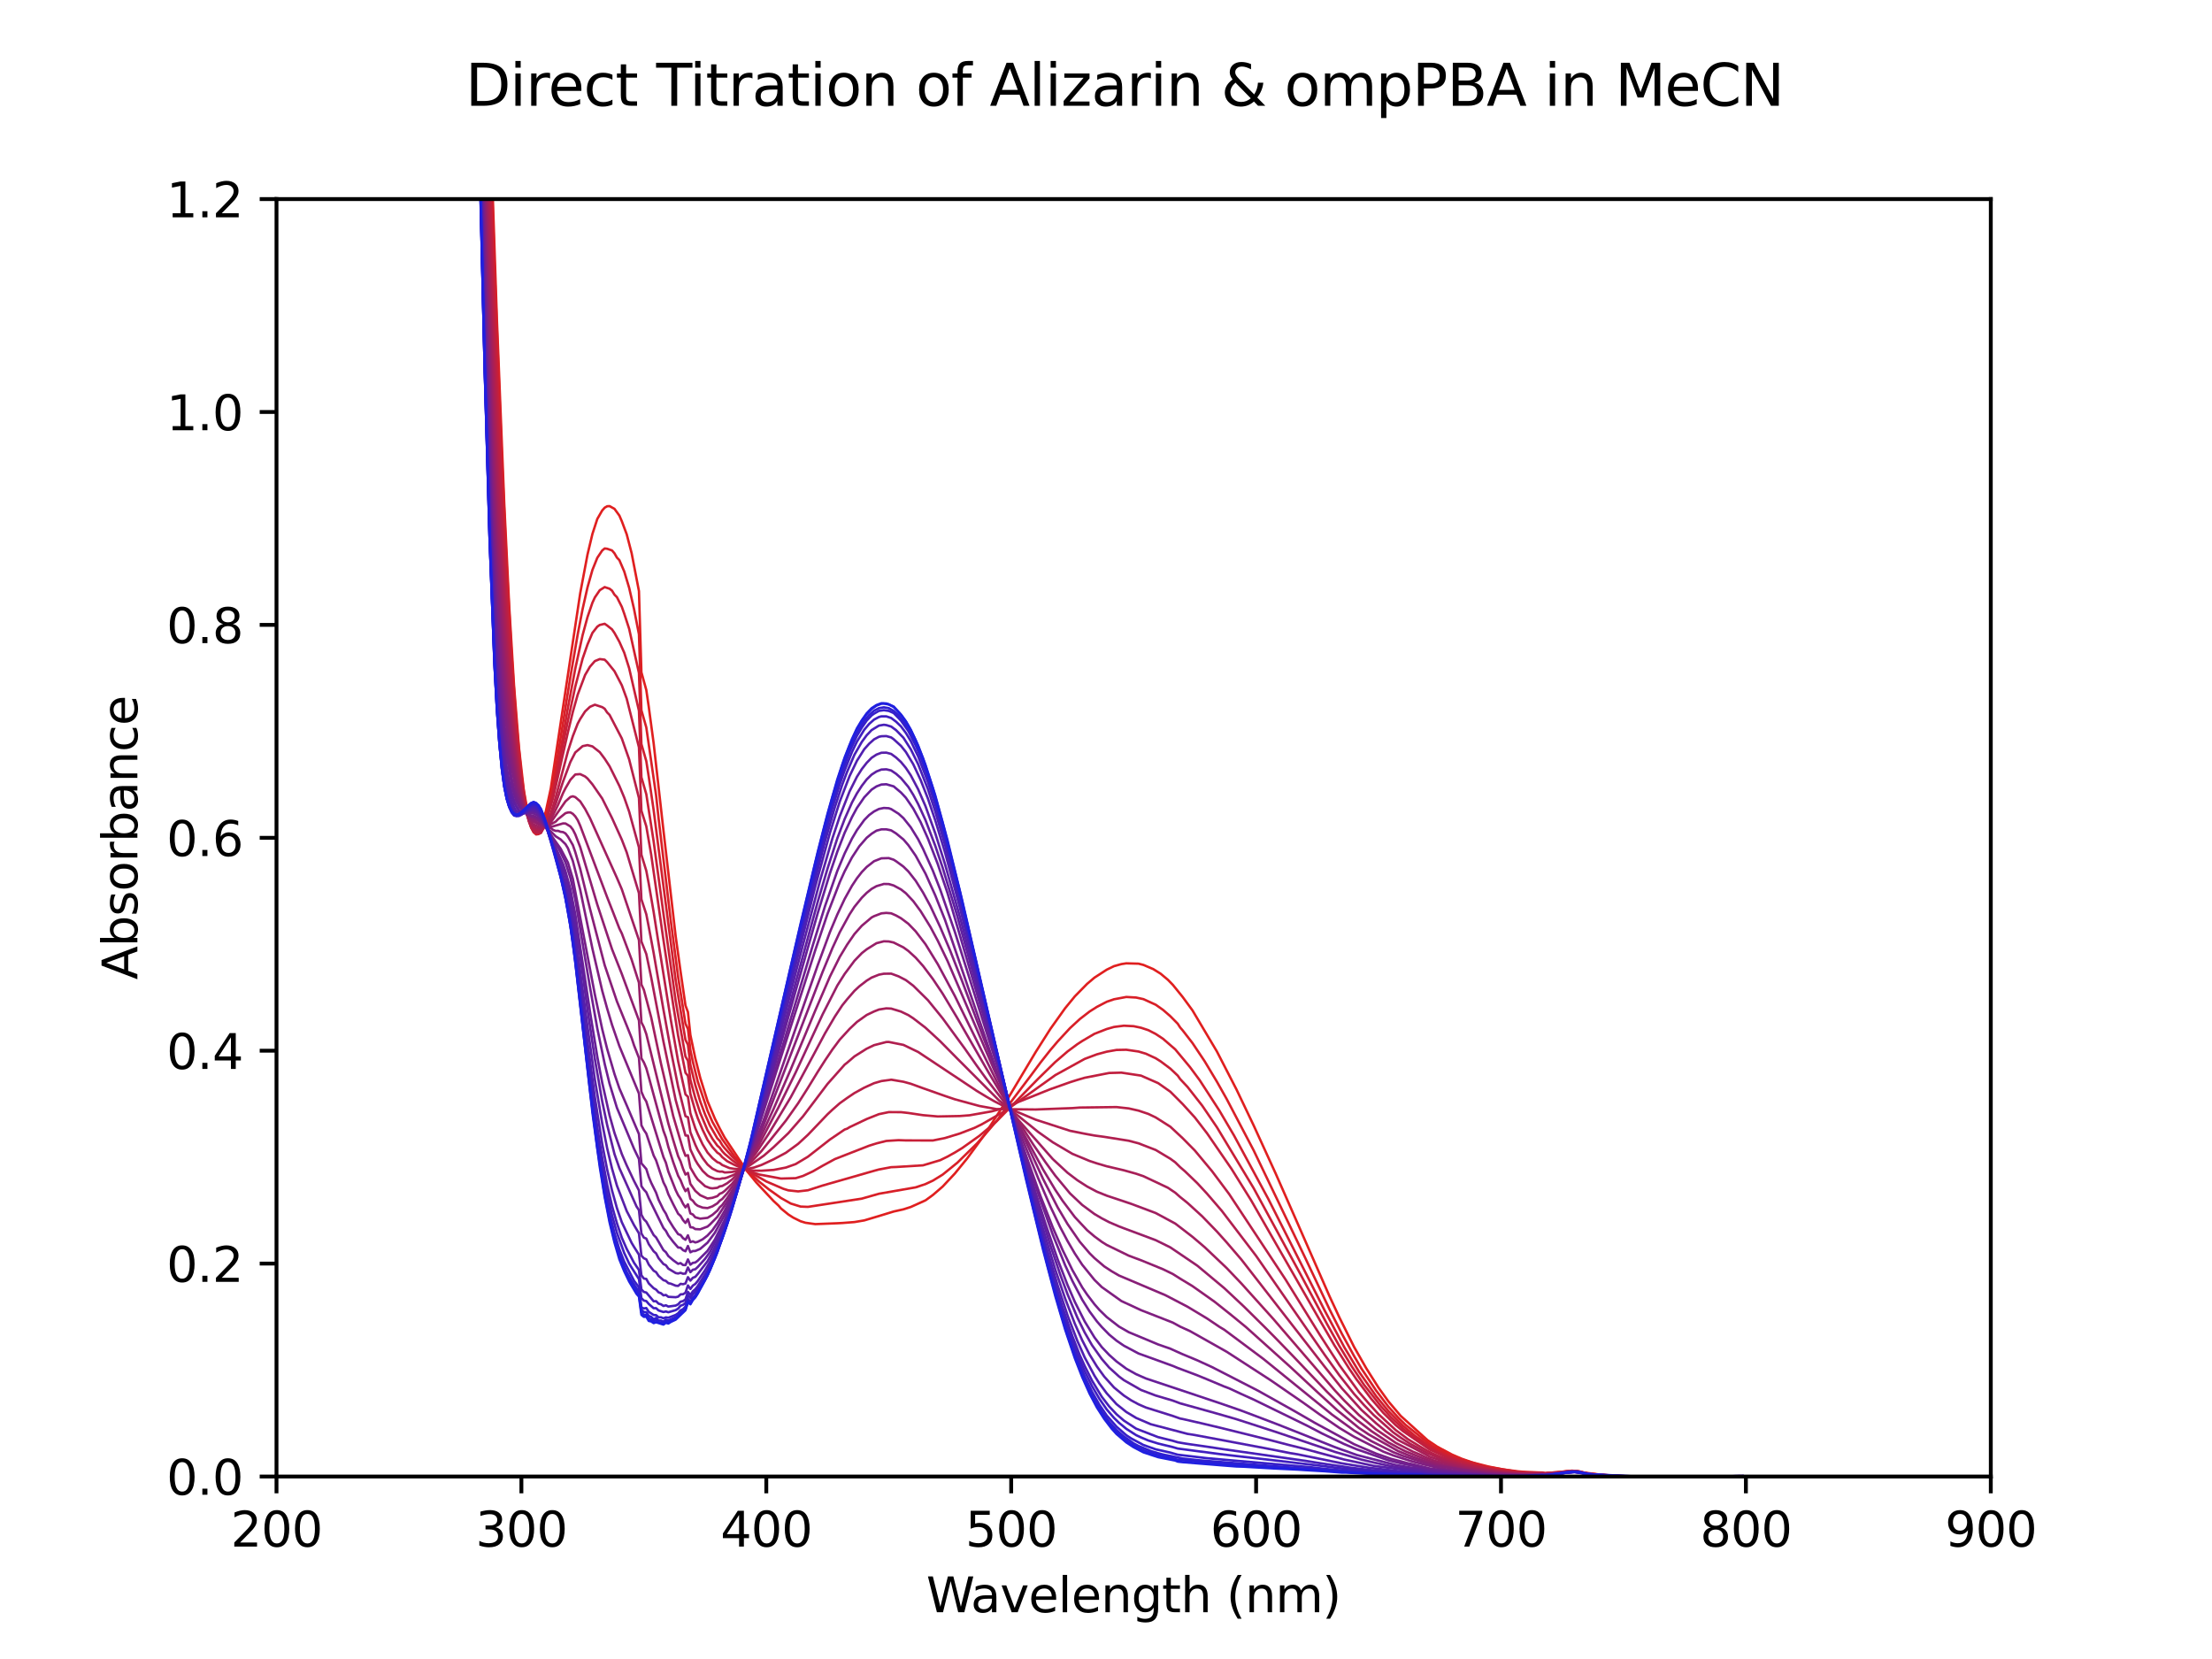 <?xml version="1.0" encoding="utf-8" standalone="no"?>
<!DOCTYPE svg PUBLIC "-//W3C//DTD SVG 1.1//EN"
  "http://www.w3.org/Graphics/SVG/1.1/DTD/svg11.dtd">
<svg xmlns:xlink="http://www.w3.org/1999/xlink" width="460.8pt" height="345.6pt" viewBox="0 0 460.8 345.6" xmlns="http://www.w3.org/2000/svg" version="1.1">
 <defs>
  <style type="text/css">*{stroke-linejoin: round; stroke-linecap: butt}</style>
 </defs>
 <g id="figure_1">
  <g id="patch_1">
   <path d="M 0 345.6 
L 460.8 345.6 
L 460.8 0 
L 0 0 
z
" style="fill: #ffffff"/>
  </g>
  <g id="axes_1">
   <g id="patch_2">
    <path d="M 57.6 307.584 
L 414.72 307.584 
L 414.72 41.472 
L 57.6 41.472 
z
" style="fill: #ffffff"/>
   </g>
   <g id="matplotlib.axis_1">
    <g id="xtick_1">
     <g id="line2d_1">
      <defs>
       <path id="ma53495a4fc" d="M 0 0 
L 0 3.5 
" style="stroke: #000000; stroke-width: 0.8"/>
      </defs>
      <g>
       <use xlink:href="#ma53495a4fc" x="57.6" y="307.584" style="stroke: #000000; stroke-width: 0.8"/>
      </g>
     </g>
     <g id="text_1">
      <!-- 200 -->
      <g transform="translate(48.056 322.182) scale(0.1 -0.1)">
       <defs>
        <path id="DejaVuSans-32" d="M 1228 531 
L 3431 531 
L 3431 0 
L 469 0 
L 469 531 
Q 828 903 1448 1529 
Q 2069 2156 2228 2338 
Q 2531 2678 2651 2914 
Q 2772 3150 2772 3378 
Q 2772 3750 2511 3984 
Q 2250 4219 1831 4219 
Q 1534 4219 1204 4116 
Q 875 4013 500 3803 
L 500 4441 
Q 881 4594 1212 4672 
Q 1544 4750 1819 4750 
Q 2544 4750 2975 4387 
Q 3406 4025 3406 3419 
Q 3406 3131 3298 2873 
Q 3191 2616 2906 2266 
Q 2828 2175 2409 1742 
Q 1991 1309 1228 531 
z
" transform="scale(0.016)"/>
        <path id="DejaVuSans-30" d="M 2034 4250 
Q 1547 4250 1301 3770 
Q 1056 3291 1056 2328 
Q 1056 1369 1301 889 
Q 1547 409 2034 409 
Q 2525 409 2770 889 
Q 3016 1369 3016 2328 
Q 3016 3291 2770 3770 
Q 2525 4250 2034 4250 
z
M 2034 4750 
Q 2819 4750 3233 4129 
Q 3647 3509 3647 2328 
Q 3647 1150 3233 529 
Q 2819 -91 2034 -91 
Q 1250 -91 836 529 
Q 422 1150 422 2328 
Q 422 3509 836 4129 
Q 1250 4750 2034 4750 
z
" transform="scale(0.016)"/>
       </defs>
       <use xlink:href="#DejaVuSans-32"/>
       <use xlink:href="#DejaVuSans-30" x="63.623"/>
       <use xlink:href="#DejaVuSans-30" x="127.246"/>
      </g>
     </g>
    </g>
    <g id="xtick_2">
     <g id="line2d_2">
      <g>
       <use xlink:href="#ma53495a4fc" x="108.617" y="307.584" style="stroke: #000000; stroke-width: 0.8"/>
      </g>
     </g>
     <g id="text_2">
      <!-- 300 -->
      <g transform="translate(99.073 322.182) scale(0.1 -0.1)">
       <defs>
        <path id="DejaVuSans-33" d="M 2597 2516 
Q 3050 2419 3304 2112 
Q 3559 1806 3559 1356 
Q 3559 666 3084 287 
Q 2609 -91 1734 -91 
Q 1441 -91 1130 -33 
Q 819 25 488 141 
L 488 750 
Q 750 597 1062 519 
Q 1375 441 1716 441 
Q 2309 441 2620 675 
Q 2931 909 2931 1356 
Q 2931 1769 2642 2001 
Q 2353 2234 1838 2234 
L 1294 2234 
L 1294 2753 
L 1863 2753 
Q 2328 2753 2575 2939 
Q 2822 3125 2822 3475 
Q 2822 3834 2567 4026 
Q 2313 4219 1838 4219 
Q 1578 4219 1281 4162 
Q 984 4106 628 3988 
L 628 4550 
Q 988 4650 1302 4700 
Q 1616 4750 1894 4750 
Q 2613 4750 3031 4423 
Q 3450 4097 3450 3541 
Q 3450 3153 3228 2886 
Q 3006 2619 2597 2516 
z
" transform="scale(0.016)"/>
       </defs>
       <use xlink:href="#DejaVuSans-33"/>
       <use xlink:href="#DejaVuSans-30" x="63.623"/>
       <use xlink:href="#DejaVuSans-30" x="127.246"/>
      </g>
     </g>
    </g>
    <g id="xtick_3">
     <g id="line2d_3">
      <g>
       <use xlink:href="#ma53495a4fc" x="159.634" y="307.584" style="stroke: #000000; stroke-width: 0.8"/>
      </g>
     </g>
     <g id="text_3">
      <!-- 400 -->
      <g transform="translate(150.091 322.182) scale(0.1 -0.1)">
       <defs>
        <path id="DejaVuSans-34" d="M 2419 4116 
L 825 1625 
L 2419 1625 
L 2419 4116 
z
M 2253 4666 
L 3047 4666 
L 3047 1625 
L 3713 1625 
L 3713 1100 
L 3047 1100 
L 3047 0 
L 2419 0 
L 2419 1100 
L 313 1100 
L 313 1709 
L 2253 4666 
z
" transform="scale(0.016)"/>
       </defs>
       <use xlink:href="#DejaVuSans-34"/>
       <use xlink:href="#DejaVuSans-30" x="63.623"/>
       <use xlink:href="#DejaVuSans-30" x="127.246"/>
      </g>
     </g>
    </g>
    <g id="xtick_4">
     <g id="line2d_4">
      <g>
       <use xlink:href="#ma53495a4fc" x="210.651" y="307.584" style="stroke: #000000; stroke-width: 0.8"/>
      </g>
     </g>
     <g id="text_4">
      <!-- 500 -->
      <g transform="translate(201.108 322.182) scale(0.1 -0.1)">
       <defs>
        <path id="DejaVuSans-35" d="M 691 4666 
L 3169 4666 
L 3169 4134 
L 1269 4134 
L 1269 2991 
Q 1406 3038 1543 3061 
Q 1681 3084 1819 3084 
Q 2600 3084 3056 2656 
Q 3513 2228 3513 1497 
Q 3513 744 3044 326 
Q 2575 -91 1722 -91 
Q 1428 -91 1123 -41 
Q 819 9 494 109 
L 494 744 
Q 775 591 1075 516 
Q 1375 441 1709 441 
Q 2250 441 2565 725 
Q 2881 1009 2881 1497 
Q 2881 1984 2565 2268 
Q 2250 2553 1709 2553 
Q 1456 2553 1204 2497 
Q 953 2441 691 2322 
L 691 4666 
z
" transform="scale(0.016)"/>
       </defs>
       <use xlink:href="#DejaVuSans-35"/>
       <use xlink:href="#DejaVuSans-30" x="63.623"/>
       <use xlink:href="#DejaVuSans-30" x="127.246"/>
      </g>
     </g>
    </g>
    <g id="xtick_5">
     <g id="line2d_5">
      <g>
       <use xlink:href="#ma53495a4fc" x="261.669" y="307.584" style="stroke: #000000; stroke-width: 0.8"/>
      </g>
     </g>
     <g id="text_5">
      <!-- 600 -->
      <g transform="translate(252.125 322.182) scale(0.1 -0.1)">
       <defs>
        <path id="DejaVuSans-36" d="M 2113 2584 
Q 1688 2584 1439 2293 
Q 1191 2003 1191 1497 
Q 1191 994 1439 701 
Q 1688 409 2113 409 
Q 2538 409 2786 701 
Q 3034 994 3034 1497 
Q 3034 2003 2786 2293 
Q 2538 2584 2113 2584 
z
M 3366 4563 
L 3366 3988 
Q 3128 4100 2886 4159 
Q 2644 4219 2406 4219 
Q 1781 4219 1451 3797 
Q 1122 3375 1075 2522 
Q 1259 2794 1537 2939 
Q 1816 3084 2150 3084 
Q 2853 3084 3261 2657 
Q 3669 2231 3669 1497 
Q 3669 778 3244 343 
Q 2819 -91 2113 -91 
Q 1303 -91 875 529 
Q 447 1150 447 2328 
Q 447 3434 972 4092 
Q 1497 4750 2381 4750 
Q 2619 4750 2861 4703 
Q 3103 4656 3366 4563 
z
" transform="scale(0.016)"/>
       </defs>
       <use xlink:href="#DejaVuSans-36"/>
       <use xlink:href="#DejaVuSans-30" x="63.623"/>
       <use xlink:href="#DejaVuSans-30" x="127.246"/>
      </g>
     </g>
    </g>
    <g id="xtick_6">
     <g id="line2d_6">
      <g>
       <use xlink:href="#ma53495a4fc" x="312.686" y="307.584" style="stroke: #000000; stroke-width: 0.8"/>
      </g>
     </g>
     <g id="text_6">
      <!-- 700 -->
      <g transform="translate(303.142 322.182) scale(0.1 -0.1)">
       <defs>
        <path id="DejaVuSans-37" d="M 525 4666 
L 3525 4666 
L 3525 4397 
L 1831 0 
L 1172 0 
L 2766 4134 
L 525 4134 
L 525 4666 
z
" transform="scale(0.016)"/>
       </defs>
       <use xlink:href="#DejaVuSans-37"/>
       <use xlink:href="#DejaVuSans-30" x="63.623"/>
       <use xlink:href="#DejaVuSans-30" x="127.246"/>
      </g>
     </g>
    </g>
    <g id="xtick_7">
     <g id="line2d_7">
      <g>
       <use xlink:href="#ma53495a4fc" x="363.703" y="307.584" style="stroke: #000000; stroke-width: 0.8"/>
      </g>
     </g>
     <g id="text_7">
      <!-- 800 -->
      <g transform="translate(354.159 322.182) scale(0.1 -0.1)">
       <defs>
        <path id="DejaVuSans-38" d="M 2034 2216 
Q 1584 2216 1326 1975 
Q 1069 1734 1069 1313 
Q 1069 891 1326 650 
Q 1584 409 2034 409 
Q 2484 409 2743 651 
Q 3003 894 3003 1313 
Q 3003 1734 2745 1975 
Q 2488 2216 2034 2216 
z
M 1403 2484 
Q 997 2584 770 2862 
Q 544 3141 544 3541 
Q 544 4100 942 4425 
Q 1341 4750 2034 4750 
Q 2731 4750 3128 4425 
Q 3525 4100 3525 3541 
Q 3525 3141 3298 2862 
Q 3072 2584 2669 2484 
Q 3125 2378 3379 2068 
Q 3634 1759 3634 1313 
Q 3634 634 3220 271 
Q 2806 -91 2034 -91 
Q 1263 -91 848 271 
Q 434 634 434 1313 
Q 434 1759 690 2068 
Q 947 2378 1403 2484 
z
M 1172 3481 
Q 1172 3119 1398 2916 
Q 1625 2713 2034 2713 
Q 2441 2713 2670 2916 
Q 2900 3119 2900 3481 
Q 2900 3844 2670 4047 
Q 2441 4250 2034 4250 
Q 1625 4250 1398 4047 
Q 1172 3844 1172 3481 
z
" transform="scale(0.016)"/>
       </defs>
       <use xlink:href="#DejaVuSans-38"/>
       <use xlink:href="#DejaVuSans-30" x="63.623"/>
       <use xlink:href="#DejaVuSans-30" x="127.246"/>
      </g>
     </g>
    </g>
    <g id="xtick_8">
     <g id="line2d_8">
      <g>
       <use xlink:href="#ma53495a4fc" x="414.72" y="307.584" style="stroke: #000000; stroke-width: 0.8"/>
      </g>
     </g>
     <g id="text_8">
      <!-- 900 -->
      <g transform="translate(405.176 322.182) scale(0.1 -0.1)">
       <defs>
        <path id="DejaVuSans-39" d="M 703 97 
L 703 672 
Q 941 559 1184 500 
Q 1428 441 1663 441 
Q 2288 441 2617 861 
Q 2947 1281 2994 2138 
Q 2813 1869 2534 1725 
Q 2256 1581 1919 1581 
Q 1219 1581 811 2004 
Q 403 2428 403 3163 
Q 403 3881 828 4315 
Q 1253 4750 1959 4750 
Q 2769 4750 3195 4129 
Q 3622 3509 3622 2328 
Q 3622 1225 3098 567 
Q 2575 -91 1691 -91 
Q 1453 -91 1209 -44 
Q 966 3 703 97 
z
M 1959 2075 
Q 2384 2075 2632 2365 
Q 2881 2656 2881 3163 
Q 2881 3666 2632 3958 
Q 2384 4250 1959 4250 
Q 1534 4250 1286 3958 
Q 1038 3666 1038 3163 
Q 1038 2656 1286 2365 
Q 1534 2075 1959 2075 
z
" transform="scale(0.016)"/>
       </defs>
       <use xlink:href="#DejaVuSans-39"/>
       <use xlink:href="#DejaVuSans-30" x="63.623"/>
       <use xlink:href="#DejaVuSans-30" x="127.246"/>
      </g>
     </g>
    </g>
    <g id="text_9">
     <!-- Wavelength (nm) -->
     <g transform="translate(192.968 335.861) scale(0.1 -0.1)">
      <defs>
       <path id="DejaVuSans-57" d="M 213 4666 
L 850 4666 
L 1831 722 
L 2809 4666 
L 3519 4666 
L 4500 722 
L 5478 4666 
L 6119 4666 
L 4947 0 
L 4153 0 
L 3169 4050 
L 2175 0 
L 1381 0 
L 213 4666 
z
" transform="scale(0.016)"/>
       <path id="DejaVuSans-61" d="M 2194 1759 
Q 1497 1759 1228 1600 
Q 959 1441 959 1056 
Q 959 750 1161 570 
Q 1363 391 1709 391 
Q 2188 391 2477 730 
Q 2766 1069 2766 1631 
L 2766 1759 
L 2194 1759 
z
M 3341 1997 
L 3341 0 
L 2766 0 
L 2766 531 
Q 2569 213 2275 61 
Q 1981 -91 1556 -91 
Q 1019 -91 701 211 
Q 384 513 384 1019 
Q 384 1609 779 1909 
Q 1175 2209 1959 2209 
L 2766 2209 
L 2766 2266 
Q 2766 2663 2505 2880 
Q 2244 3097 1772 3097 
Q 1472 3097 1187 3025 
Q 903 2953 641 2809 
L 641 3341 
Q 956 3463 1253 3523 
Q 1550 3584 1831 3584 
Q 2591 3584 2966 3190 
Q 3341 2797 3341 1997 
z
" transform="scale(0.016)"/>
       <path id="DejaVuSans-76" d="M 191 3500 
L 800 3500 
L 1894 563 
L 2988 3500 
L 3597 3500 
L 2284 0 
L 1503 0 
L 191 3500 
z
" transform="scale(0.016)"/>
       <path id="DejaVuSans-65" d="M 3597 1894 
L 3597 1613 
L 953 1613 
Q 991 1019 1311 708 
Q 1631 397 2203 397 
Q 2534 397 2845 478 
Q 3156 559 3463 722 
L 3463 178 
Q 3153 47 2828 -22 
Q 2503 -91 2169 -91 
Q 1331 -91 842 396 
Q 353 884 353 1716 
Q 353 2575 817 3079 
Q 1281 3584 2069 3584 
Q 2775 3584 3186 3129 
Q 3597 2675 3597 1894 
z
M 3022 2063 
Q 3016 2534 2758 2815 
Q 2500 3097 2075 3097 
Q 1594 3097 1305 2825 
Q 1016 2553 972 2059 
L 3022 2063 
z
" transform="scale(0.016)"/>
       <path id="DejaVuSans-6c" d="M 603 4863 
L 1178 4863 
L 1178 0 
L 603 0 
L 603 4863 
z
" transform="scale(0.016)"/>
       <path id="DejaVuSans-6e" d="M 3513 2113 
L 3513 0 
L 2938 0 
L 2938 2094 
Q 2938 2591 2744 2837 
Q 2550 3084 2163 3084 
Q 1697 3084 1428 2787 
Q 1159 2491 1159 1978 
L 1159 0 
L 581 0 
L 581 3500 
L 1159 3500 
L 1159 2956 
Q 1366 3272 1645 3428 
Q 1925 3584 2291 3584 
Q 2894 3584 3203 3211 
Q 3513 2838 3513 2113 
z
" transform="scale(0.016)"/>
       <path id="DejaVuSans-67" d="M 2906 1791 
Q 2906 2416 2648 2759 
Q 2391 3103 1925 3103 
Q 1463 3103 1205 2759 
Q 947 2416 947 1791 
Q 947 1169 1205 825 
Q 1463 481 1925 481 
Q 2391 481 2648 825 
Q 2906 1169 2906 1791 
z
M 3481 434 
Q 3481 -459 3084 -895 
Q 2688 -1331 1869 -1331 
Q 1566 -1331 1297 -1286 
Q 1028 -1241 775 -1147 
L 775 -588 
Q 1028 -725 1275 -790 
Q 1522 -856 1778 -856 
Q 2344 -856 2625 -561 
Q 2906 -266 2906 331 
L 2906 616 
Q 2728 306 2450 153 
Q 2172 0 1784 0 
Q 1141 0 747 490 
Q 353 981 353 1791 
Q 353 2603 747 3093 
Q 1141 3584 1784 3584 
Q 2172 3584 2450 3431 
Q 2728 3278 2906 2969 
L 2906 3500 
L 3481 3500 
L 3481 434 
z
" transform="scale(0.016)"/>
       <path id="DejaVuSans-74" d="M 1172 4494 
L 1172 3500 
L 2356 3500 
L 2356 3053 
L 1172 3053 
L 1172 1153 
Q 1172 725 1289 603 
Q 1406 481 1766 481 
L 2356 481 
L 2356 0 
L 1766 0 
Q 1100 0 847 248 
Q 594 497 594 1153 
L 594 3053 
L 172 3053 
L 172 3500 
L 594 3500 
L 594 4494 
L 1172 4494 
z
" transform="scale(0.016)"/>
       <path id="DejaVuSans-68" d="M 3513 2113 
L 3513 0 
L 2938 0 
L 2938 2094 
Q 2938 2591 2744 2837 
Q 2550 3084 2163 3084 
Q 1697 3084 1428 2787 
Q 1159 2491 1159 1978 
L 1159 0 
L 581 0 
L 581 4863 
L 1159 4863 
L 1159 2956 
Q 1366 3272 1645 3428 
Q 1925 3584 2291 3584 
Q 2894 3584 3203 3211 
Q 3513 2838 3513 2113 
z
" transform="scale(0.016)"/>
       <path id="DejaVuSans-20" transform="scale(0.016)"/>
       <path id="DejaVuSans-28" d="M 1984 4856 
Q 1566 4138 1362 3434 
Q 1159 2731 1159 2009 
Q 1159 1288 1364 580 
Q 1569 -128 1984 -844 
L 1484 -844 
Q 1016 -109 783 600 
Q 550 1309 550 2009 
Q 550 2706 781 3412 
Q 1013 4119 1484 4856 
L 1984 4856 
z
" transform="scale(0.016)"/>
       <path id="DejaVuSans-6d" d="M 3328 2828 
Q 3544 3216 3844 3400 
Q 4144 3584 4550 3584 
Q 5097 3584 5394 3201 
Q 5691 2819 5691 2113 
L 5691 0 
L 5113 0 
L 5113 2094 
Q 5113 2597 4934 2840 
Q 4756 3084 4391 3084 
Q 3944 3084 3684 2787 
Q 3425 2491 3425 1978 
L 3425 0 
L 2847 0 
L 2847 2094 
Q 2847 2600 2669 2842 
Q 2491 3084 2119 3084 
Q 1678 3084 1418 2786 
Q 1159 2488 1159 1978 
L 1159 0 
L 581 0 
L 581 3500 
L 1159 3500 
L 1159 2956 
Q 1356 3278 1631 3431 
Q 1906 3584 2284 3584 
Q 2666 3584 2933 3390 
Q 3200 3197 3328 2828 
z
" transform="scale(0.016)"/>
       <path id="DejaVuSans-29" d="M 513 4856 
L 1013 4856 
Q 1481 4119 1714 3412 
Q 1947 2706 1947 2009 
Q 1947 1309 1714 600 
Q 1481 -109 1013 -844 
L 513 -844 
Q 928 -128 1133 580 
Q 1338 1288 1338 2009 
Q 1338 2731 1133 3434 
Q 928 4138 513 4856 
z
" transform="scale(0.016)"/>
      </defs>
      <use xlink:href="#DejaVuSans-57"/>
      <use xlink:href="#DejaVuSans-61" x="92.502"/>
      <use xlink:href="#DejaVuSans-76" x="153.781"/>
      <use xlink:href="#DejaVuSans-65" x="212.961"/>
      <use xlink:href="#DejaVuSans-6c" x="274.484"/>
      <use xlink:href="#DejaVuSans-65" x="302.268"/>
      <use xlink:href="#DejaVuSans-6e" x="363.791"/>
      <use xlink:href="#DejaVuSans-67" x="427.17"/>
      <use xlink:href="#DejaVuSans-74" x="490.646"/>
      <use xlink:href="#DejaVuSans-68" x="529.855"/>
      <use xlink:href="#DejaVuSans-20" x="593.234"/>
      <use xlink:href="#DejaVuSans-28" x="625.021"/>
      <use xlink:href="#DejaVuSans-6e" x="664.035"/>
      <use xlink:href="#DejaVuSans-6d" x="727.414"/>
      <use xlink:href="#DejaVuSans-29" x="824.826"/>
     </g>
    </g>
   </g>
   <g id="matplotlib.axis_2">
    <g id="ytick_1">
     <g id="line2d_9">
      <defs>
       <path id="m89621babd8" d="M 0 0 
L -3.5 0 
" style="stroke: #000000; stroke-width: 0.8"/>
      </defs>
      <g>
       <use xlink:href="#m89621babd8" x="57.6" y="307.584" style="stroke: #000000; stroke-width: 0.8"/>
      </g>
     </g>
     <g id="text_10">
      <!-- 0.0 -->
      <g transform="translate(34.697 311.383) scale(0.1 -0.1)">
       <defs>
        <path id="DejaVuSans-2e" d="M 684 794 
L 1344 794 
L 1344 0 
L 684 0 
L 684 794 
z
" transform="scale(0.016)"/>
       </defs>
       <use xlink:href="#DejaVuSans-30"/>
       <use xlink:href="#DejaVuSans-2e" x="63.623"/>
       <use xlink:href="#DejaVuSans-30" x="95.41"/>
      </g>
     </g>
    </g>
    <g id="ytick_2">
     <g id="line2d_10">
      <g>
       <use xlink:href="#m89621babd8" x="57.6" y="263.232" style="stroke: #000000; stroke-width: 0.8"/>
      </g>
     </g>
     <g id="text_11">
      <!-- 0.2 -->
      <g transform="translate(34.697 267.031) scale(0.1 -0.1)">
       <use xlink:href="#DejaVuSans-30"/>
       <use xlink:href="#DejaVuSans-2e" x="63.623"/>
       <use xlink:href="#DejaVuSans-32" x="95.41"/>
      </g>
     </g>
    </g>
    <g id="ytick_3">
     <g id="line2d_11">
      <g>
       <use xlink:href="#m89621babd8" x="57.6" y="218.88" style="stroke: #000000; stroke-width: 0.8"/>
      </g>
     </g>
     <g id="text_12">
      <!-- 0.4 -->
      <g transform="translate(34.697 222.679) scale(0.1 -0.1)">
       <use xlink:href="#DejaVuSans-30"/>
       <use xlink:href="#DejaVuSans-2e" x="63.623"/>
       <use xlink:href="#DejaVuSans-34" x="95.41"/>
      </g>
     </g>
    </g>
    <g id="ytick_4">
     <g id="line2d_12">
      <g>
       <use xlink:href="#m89621babd8" x="57.6" y="174.528" style="stroke: #000000; stroke-width: 0.8"/>
      </g>
     </g>
     <g id="text_13">
      <!-- 0.6 -->
      <g transform="translate(34.697 178.327) scale(0.1 -0.1)">
       <use xlink:href="#DejaVuSans-30"/>
       <use xlink:href="#DejaVuSans-2e" x="63.623"/>
       <use xlink:href="#DejaVuSans-36" x="95.41"/>
      </g>
     </g>
    </g>
    <g id="ytick_5">
     <g id="line2d_13">
      <g>
       <use xlink:href="#m89621babd8" x="57.6" y="130.176" style="stroke: #000000; stroke-width: 0.8"/>
      </g>
     </g>
     <g id="text_14">
      <!-- 0.8 -->
      <g transform="translate(34.697 133.975) scale(0.1 -0.1)">
       <use xlink:href="#DejaVuSans-30"/>
       <use xlink:href="#DejaVuSans-2e" x="63.623"/>
       <use xlink:href="#DejaVuSans-38" x="95.41"/>
      </g>
     </g>
    </g>
    <g id="ytick_6">
     <g id="line2d_14">
      <g>
       <use xlink:href="#m89621babd8" x="57.6" y="85.824" style="stroke: #000000; stroke-width: 0.8"/>
      </g>
     </g>
     <g id="text_15">
      <!-- 1.0 -->
      <g transform="translate(34.697 89.623) scale(0.1 -0.1)">
       <defs>
        <path id="DejaVuSans-31" d="M 794 531 
L 1825 531 
L 1825 4091 
L 703 3866 
L 703 4441 
L 1819 4666 
L 2450 4666 
L 2450 531 
L 3481 531 
L 3481 0 
L 794 0 
L 794 531 
z
" transform="scale(0.016)"/>
       </defs>
       <use xlink:href="#DejaVuSans-31"/>
       <use xlink:href="#DejaVuSans-2e" x="63.623"/>
       <use xlink:href="#DejaVuSans-30" x="95.41"/>
      </g>
     </g>
    </g>
    <g id="ytick_7">
     <g id="line2d_15">
      <g>
       <use xlink:href="#m89621babd8" x="57.6" y="41.472" style="stroke: #000000; stroke-width: 0.8"/>
      </g>
     </g>
     <g id="text_16">
      <!-- 1.2 -->
      <g transform="translate(34.697 45.271) scale(0.1 -0.1)">
       <use xlink:href="#DejaVuSans-31"/>
       <use xlink:href="#DejaVuSans-2e" x="63.623"/>
       <use xlink:href="#DejaVuSans-32" x="95.41"/>
      </g>
     </g>
    </g>
    <g id="text_17">
     <!-- Absorbance -->
     <g transform="translate(28.617 204.075) rotate(-90) scale(0.1 -0.1)">
      <defs>
       <path id="DejaVuSans-41" d="M 2188 4044 
L 1331 1722 
L 3047 1722 
L 2188 4044 
z
M 1831 4666 
L 2547 4666 
L 4325 0 
L 3669 0 
L 3244 1197 
L 1141 1197 
L 716 0 
L 50 0 
L 1831 4666 
z
" transform="scale(0.016)"/>
       <path id="DejaVuSans-62" d="M 3116 1747 
Q 3116 2381 2855 2742 
Q 2594 3103 2138 3103 
Q 1681 3103 1420 2742 
Q 1159 2381 1159 1747 
Q 1159 1113 1420 752 
Q 1681 391 2138 391 
Q 2594 391 2855 752 
Q 3116 1113 3116 1747 
z
M 1159 2969 
Q 1341 3281 1617 3432 
Q 1894 3584 2278 3584 
Q 2916 3584 3314 3078 
Q 3713 2572 3713 1747 
Q 3713 922 3314 415 
Q 2916 -91 2278 -91 
Q 1894 -91 1617 61 
Q 1341 213 1159 525 
L 1159 0 
L 581 0 
L 581 4863 
L 1159 4863 
L 1159 2969 
z
" transform="scale(0.016)"/>
       <path id="DejaVuSans-73" d="M 2834 3397 
L 2834 2853 
Q 2591 2978 2328 3040 
Q 2066 3103 1784 3103 
Q 1356 3103 1142 2972 
Q 928 2841 928 2578 
Q 928 2378 1081 2264 
Q 1234 2150 1697 2047 
L 1894 2003 
Q 2506 1872 2764 1633 
Q 3022 1394 3022 966 
Q 3022 478 2636 193 
Q 2250 -91 1575 -91 
Q 1294 -91 989 -36 
Q 684 19 347 128 
L 347 722 
Q 666 556 975 473 
Q 1284 391 1588 391 
Q 1994 391 2212 530 
Q 2431 669 2431 922 
Q 2431 1156 2273 1281 
Q 2116 1406 1581 1522 
L 1381 1569 
Q 847 1681 609 1914 
Q 372 2147 372 2553 
Q 372 3047 722 3315 
Q 1072 3584 1716 3584 
Q 2034 3584 2315 3537 
Q 2597 3491 2834 3397 
z
" transform="scale(0.016)"/>
       <path id="DejaVuSans-6f" d="M 1959 3097 
Q 1497 3097 1228 2736 
Q 959 2375 959 1747 
Q 959 1119 1226 758 
Q 1494 397 1959 397 
Q 2419 397 2687 759 
Q 2956 1122 2956 1747 
Q 2956 2369 2687 2733 
Q 2419 3097 1959 3097 
z
M 1959 3584 
Q 2709 3584 3137 3096 
Q 3566 2609 3566 1747 
Q 3566 888 3137 398 
Q 2709 -91 1959 -91 
Q 1206 -91 779 398 
Q 353 888 353 1747 
Q 353 2609 779 3096 
Q 1206 3584 1959 3584 
z
" transform="scale(0.016)"/>
       <path id="DejaVuSans-72" d="M 2631 2963 
Q 2534 3019 2420 3045 
Q 2306 3072 2169 3072 
Q 1681 3072 1420 2755 
Q 1159 2438 1159 1844 
L 1159 0 
L 581 0 
L 581 3500 
L 1159 3500 
L 1159 2956 
Q 1341 3275 1631 3429 
Q 1922 3584 2338 3584 
Q 2397 3584 2469 3576 
Q 2541 3569 2628 3553 
L 2631 2963 
z
" transform="scale(0.016)"/>
       <path id="DejaVuSans-63" d="M 3122 3366 
L 3122 2828 
Q 2878 2963 2633 3030 
Q 2388 3097 2138 3097 
Q 1578 3097 1268 2742 
Q 959 2388 959 1747 
Q 959 1106 1268 751 
Q 1578 397 2138 397 
Q 2388 397 2633 464 
Q 2878 531 3122 666 
L 3122 134 
Q 2881 22 2623 -34 
Q 2366 -91 2075 -91 
Q 1284 -91 818 406 
Q 353 903 353 1747 
Q 353 2603 823 3093 
Q 1294 3584 2113 3584 
Q 2378 3584 2631 3529 
Q 2884 3475 3122 3366 
z
" transform="scale(0.016)"/>
      </defs>
      <use xlink:href="#DejaVuSans-41"/>
      <use xlink:href="#DejaVuSans-62" x="68.408"/>
      <use xlink:href="#DejaVuSans-73" x="131.885"/>
      <use xlink:href="#DejaVuSans-6f" x="183.984"/>
      <use xlink:href="#DejaVuSans-72" x="245.166"/>
      <use xlink:href="#DejaVuSans-62" x="286.279"/>
      <use xlink:href="#DejaVuSans-61" x="349.756"/>
      <use xlink:href="#DejaVuSans-6e" x="411.035"/>
      <use xlink:href="#DejaVuSans-63" x="474.414"/>
      <use xlink:href="#DejaVuSans-65" x="529.395"/>
     </g>
    </g>
   </g>
   <g id="line2d_16">
    <path d="M 363.703 307.835 
L 363.193 307.653 
L 360.132 307.697 
L 358.601 307.801 
L 352.479 307.886 
L 351.459 307.87 
L 337.684 307.56 
L 335.133 307.408 
L 330.032 306.774 
L 329.011 306.511 
L 327.481 306.371 
L 324.42 306.684 
L 321.869 306.884 
L 321.359 306.756 
L 318.298 306.677 
L 316.257 306.512 
L 313.196 306.115 
L 310.135 305.522 
L 307.584 304.876 
L 306.564 304.6 
L 304.523 303.891 
L 302.482 303.016 
L 299.421 301.384 
L 297.381 300.018 
L 291.769 294.937 
L 289.218 291.923 
L 287.177 289.079 
L 284.626 285.055 
L 282.075 280.585 
L 279.014 274.436 
L 276.974 270.06 
L 269.831 253.758 
L 265.75 244.482 
L 261.158 234.443 
L 257.587 226.967 
L 253.506 219.046 
L 248.404 210.466 
L 246.363 207.682 
L 244.323 205.163 
L 243.302 204.111 
L 241.772 202.833 
L 240.241 201.878 
L 238.201 201.011 
L 237.18 200.751 
L 234.629 200.682 
L 233.609 200.837 
L 232.079 201.264 
L 230.548 202.005 
L 227.997 203.659 
L 226.467 204.955 
L 223.916 207.551 
L 221.875 210.044 
L 218.814 214.338 
L 215.753 219.158 
L 210.141 228.552 
L 205.04 236.465 
L 201.468 241.337 
L 198.917 244.46 
L 196.367 247.187 
L 194.326 248.945 
L 192.795 250.055 
L 189.734 251.436 
L 188.204 251.926 
L 186.163 252.382 
L 183.102 253.318 
L 180.041 254.232 
L 178 254.576 
L 175.45 254.774 
L 174.429 254.825 
L 169.838 255.006 
L 167.797 254.723 
L 166.777 254.41 
L 165.246 253.654 
L 164.226 252.998 
L 162.695 251.746 
L 162.185 251.149 
L 161.165 250.21 
L 157.594 246.39 
L 155.553 243.886 
L 150.961 236.979 
L 149.941 235.091 
L 148.921 233.032 
L 147.39 229.401 
L 145.86 224.487 
L 144.839 220.45 
L 143.819 215.6 
L 143.309 210.838 
L 142.799 209.467 
L 141.778 202.419 
L 140.758 195.076 
L 138.207 172.976 
L 136.166 154.836 
L 135.146 147.234 
L 134.636 143.738 
L 133.616 140.053 
L 133.105 123.141 
L 131.575 115.212 
L 130.555 111.302 
L 129.534 108.575 
L 129.024 107.399 
L 128.004 105.997 
L 126.983 105.434 
L 126.473 105.467 
L 125.963 105.763 
L 125.453 106.337 
L 124.432 108.099 
L 123.412 111.232 
L 122.392 115.501 
L 120.861 123.626 
L 118.31 140.562 
L 114.739 164.24 
L 113.719 168.965 
L 112.699 172.386 
L 112.188 172.791 
L 111.678 173.015 
L 111.168 172.871 
L 110.658 171.883 
L 110.148 170.284 
L 109.127 164.706 
L 108.107 155.716 
L 107.087 142.927 
L 106.066 126.106 
L 105.046 104.943 
L 103.515 66.604 
L 101.985 21.073 
L 101.305 -1 
L 101.305 -1 
" clip-path="url(#pc4798478ce)" style="fill: none; stroke: #e01f1f; stroke-width: 0.5; stroke-linecap: square"/>
   </g>
   <g id="line2d_17">
    <path d="M 363.703 307.741 
L 363.193 307.571 
L 361.662 307.569 
L 358.601 307.723 
L 355.54 307.784 
L 354.52 307.795 
L 347.377 307.779 
L 345.847 307.749 
L 340.235 307.666 
L 338.704 307.562 
L 337.684 307.532 
L 331.052 307.015 
L 327.991 306.4 
L 325.95 306.554 
L 324.42 306.694 
L 322.379 306.842 
L 321.869 306.956 
L 321.359 306.812 
L 316.257 306.632 
L 309.115 305.447 
L 303.503 303.704 
L 301.462 302.812 
L 298.401 301.214 
L 297.381 300.498 
L 292.789 296.804 
L 291.259 295.307 
L 289.218 293.026 
L 286.667 289.674 
L 283.606 285.084 
L 282.075 282.481 
L 279.525 277.827 
L 276.974 272.781 
L 271.872 261.979 
L 261.158 239.641 
L 255.547 228.956 
L 253.506 225.34 
L 250.955 221.088 
L 248.404 217.271 
L 246.363 214.634 
L 245.853 214.052 
L 245.343 213.26 
L 243.813 211.708 
L 242.282 210.377 
L 240.752 209.301 
L 238.201 208.139 
L 236.67 207.805 
L 234.629 207.687 
L 232.079 208.163 
L 230.548 208.686 
L 228.507 209.751 
L 226.977 210.722 
L 224.936 212.299 
L 222.896 214.181 
L 220.345 216.937 
L 218.814 218.739 
L 216.773 221.326 
L 214.733 224.074 
L 207.59 233.535 
L 205.04 236.507 
L 203.509 238.219 
L 199.428 242.216 
L 196.367 244.696 
L 194.326 245.952 
L 192.795 246.664 
L 190.755 247.346 
L 183.102 248.679 
L 179.531 249.696 
L 168.307 251.413 
L 166.777 251.35 
L 164.736 250.72 
L 162.695 249.569 
L 160.144 247.751 
L 158.104 246.12 
L 155.553 243.777 
L 154.533 242.655 
L 153.002 240.886 
L 150.451 237.313 
L 148.411 233.709 
L 147.39 231.386 
L 145.349 225.289 
L 144.329 221.139 
L 143.819 218.762 
L 143.309 214.34 
L 142.799 213.263 
L 141.268 203.513 
L 139.738 191.824 
L 137.187 170.441 
L 136.677 165.687 
L 134.636 151.535 
L 133.616 147.958 
L 133.105 132.136 
L 132.085 126.894 
L 131.065 122.464 
L 130.044 119.06 
L 129.024 116.686 
L 128.514 116.155 
L 128.004 115.263 
L 127.493 114.666 
L 126.473 114.316 
L 125.963 114.26 
L 125.453 114.673 
L 124.432 116.195 
L 123.412 118.73 
L 122.392 122.336 
L 121.371 126.862 
L 120.351 132.121 
L 118.821 141.02 
L 115.249 163.234 
L 114.229 168.169 
L 113.209 171.604 
L 112.699 173.159 
L 112.188 173.476 
L 111.678 173.641 
L 111.168 173.301 
L 110.658 172.225 
L 110.148 170.705 
L 109.637 168.372 
L 108.617 161.333 
L 107.597 150.854 
L 106.576 136.48 
L 105.556 117.879 
L 104.536 95.338 
L 103.005 55.219 
L 101.236 -1 
L 101.236 -1 
" clip-path="url(#pc4798478ce)" style="fill: none; stroke: #d81f27; stroke-width: 0.5; stroke-linecap: square"/>
   </g>
   <g id="line2d_18">
    <path d="M 363.703 307.803 
L 363.193 307.618 
L 362.172 307.584 
L 352.479 307.839 
L 344.316 307.7 
L 343.296 307.733 
L 342.276 307.679 
L 340.235 307.656 
L 338.194 307.584 
L 331.052 307.019 
L 327.991 306.46 
L 326.46 306.476 
L 324.93 306.719 
L 321.869 306.978 
L 321.359 306.853 
L 319.828 306.88 
L 316.257 306.72 
L 314.216 306.478 
L 310.645 305.95 
L 303.503 303.963 
L 300.952 302.909 
L 298.911 301.897 
L 296.87 300.601 
L 295.85 299.842 
L 294.83 299.162 
L 292.279 297.034 
L 289.218 293.942 
L 286.667 290.833 
L 283.096 285.744 
L 280.035 280.645 
L 275.953 273.003 
L 273.913 268.968 
L 264.219 249.781 
L 257.077 236.561 
L 254.016 231.355 
L 249.935 225.053 
L 247.894 222.295 
L 244.833 218.612 
L 242.282 216.399 
L 240.752 215.39 
L 239.221 214.603 
L 237.691 214.096 
L 236.16 213.777 
L 234.119 213.673 
L 232.079 213.931 
L 230.548 214.366 
L 227.997 215.362 
L 225.446 216.862 
L 224.426 217.527 
L 222.385 219.042 
L 219.835 221.233 
L 216.263 224.73 
L 207.59 233.614 
L 204.019 236.619 
L 200.448 239.155 
L 198.917 240.088 
L 197.387 240.941 
L 195.856 241.69 
L 192.285 242.759 
L 186.673 243.105 
L 185.653 243.145 
L 183.102 243.623 
L 182.082 243.9 
L 171.368 246.968 
L 168.307 247.953 
L 166.267 248.19 
L 164.226 247.971 
L 163.205 247.655 
L 159.634 246.117 
L 156.573 244.375 
L 154.022 242.347 
L 152.492 240.889 
L 150.961 239.189 
L 150.451 238.546 
L 149.941 237.66 
L 149.431 237.133 
L 147.9 234.494 
L 146.88 232.154 
L 145.86 229.407 
L 144.839 226.006 
L 143.819 221.84 
L 143.309 217.63 
L 142.799 216.644 
L 141.778 210.498 
L 140.758 204.227 
L 137.187 176.715 
L 136.166 168.761 
L 135.146 161.815 
L 134.636 158.555 
L 133.616 155.002 
L 133.105 140.198 
L 131.065 131 
L 130.044 127.848 
L 129.534 126.412 
L 128.514 124.395 
L 128.004 123.874 
L 127.493 123.043 
L 126.983 122.641 
L 125.963 122.305 
L 124.943 122.951 
L 123.922 124.453 
L 123.412 125.556 
L 122.392 128.535 
L 121.371 132.295 
L 119.841 139.28 
L 118.31 147.416 
L 115.76 162.105 
L 114.739 166.939 
L 113.719 170.83 
L 112.699 173.496 
L 112.188 173.761 
L 111.678 173.829 
L 111.168 173.369 
L 110.658 172.469 
L 110.148 170.897 
L 109.637 168.587 
L 109.127 165.683 
L 108.617 161.933 
L 107.597 151.877 
L 106.576 138.046 
L 105.556 120.145 
L 104.536 98.34 
L 103.005 58.955 
L 101.475 11.284 
L 101.12 -1 
L 101.12 -1 
" clip-path="url(#pc4798478ce)" style="fill: none; stroke: #d01f2f; stroke-width: 0.5; stroke-linecap: square"/>
   </g>
   <g id="line2d_19">
    <path d="M 363.703 307.837 
L 363.193 307.611 
L 360.642 307.659 
L 352.479 307.839 
L 336.154 307.47 
L 334.113 307.334 
L 330.542 306.914 
L 329.011 306.558 
L 328.501 306.418 
L 322.379 306.922 
L 321.869 307.033 
L 321.359 306.881 
L 317.787 306.863 
L 310.645 306.021 
L 307.074 305.262 
L 300.952 303.144 
L 299.421 302.452 
L 297.381 301.335 
L 296.36 300.591 
L 293.809 298.855 
L 292.279 297.619 
L 289.728 295.204 
L 287.687 292.967 
L 284.116 288.434 
L 281.565 284.601 
L 279.014 280.404 
L 276.464 275.86 
L 270.852 265.34 
L 261.158 247.519 
L 253.506 234.83 
L 250.445 230.33 
L 247.384 226.426 
L 245.853 224.794 
L 245.343 224.068 
L 243.813 222.623 
L 241.772 221.094 
L 240.752 220.45 
L 238.711 219.507 
L 237.18 219.051 
L 234.629 218.683 
L 232.589 218.724 
L 230.548 219.084 
L 228.507 219.637 
L 225.957 220.59 
L 219.835 223.968 
L 211.162 230.173 
L 209.631 231.278 
L 204.529 234.208 
L 202.999 234.959 
L 199.938 236.135 
L 196.877 237.069 
L 194.326 237.584 
L 188.714 237.571 
L 187.184 237.517 
L 184.633 237.678 
L 182.592 238.187 
L 181.061 238.669 
L 173.919 241.457 
L 171.368 242.846 
L 169.328 244.02 
L 167.287 244.968 
L 165.756 245.436 
L 162.695 245.515 
L 158.104 244.658 
L 156.573 244.145 
L 155.553 243.724 
L 155.043 243.314 
L 154.022 242.779 
L 152.492 241.664 
L 150.961 240.367 
L 150.451 239.816 
L 149.941 239.096 
L 149.431 238.659 
L 148.411 237.227 
L 147.39 235.464 
L 145.86 231.824 
L 144.839 228.719 
L 143.819 224.949 
L 143.309 220.951 
L 142.799 220.101 
L 141.778 214.387 
L 140.758 208.532 
L 138.207 190.31 
L 136.166 175.281 
L 134.636 165.445 
L 133.616 161.919 
L 133.105 148.074 
L 131.065 139.207 
L 130.044 135.981 
L 129.024 133.688 
L 128.004 131.851 
L 127.493 131.109 
L 126.473 130.297 
L 125.963 129.949 
L 124.943 130.187 
L 124.432 130.54 
L 123.412 131.844 
L 122.392 134.253 
L 121.371 137.196 
L 119.841 143.03 
L 118.31 150.113 
L 114.739 167.515 
L 113.719 170.931 
L 112.699 173.308 
L 111.678 173.508 
L 111.168 173.181 
L 110.658 172.253 
L 110.148 170.769 
L 109.637 168.824 
L 108.617 162.55 
L 107.597 153.067 
L 106.576 140.072 
L 105.556 122.966 
L 104.536 101.998 
L 103.515 77.235 
L 101.985 32.857 
L 100.98 -1 
L 100.98 -1 
" clip-path="url(#pc4798478ce)" style="fill: none; stroke: #c81f37; stroke-width: 0.5; stroke-linecap: square"/>
   </g>
   <g id="line2d_20">
    <path d="M 363.703 307.768 
L 363.193 307.597 
L 361.662 307.561 
L 360.132 307.68 
L 359.111 307.701 
L 357.071 307.843 
L 355.54 307.859 
L 352.479 307.843 
L 349.418 307.817 
L 346.357 307.806 
L 343.806 307.764 
L 337.684 307.576 
L 335.643 307.444 
L 331.562 307.128 
L 330.032 306.813 
L 328.501 306.485 
L 326.46 306.522 
L 324.93 306.767 
L 321.359 306.91 
L 318.298 306.875 
L 316.767 306.837 
L 315.747 306.723 
L 313.706 306.535 
L 311.665 306.264 
L 307.584 305.493 
L 303.503 304.319 
L 300.952 303.394 
L 297.891 302.004 
L 292.279 298.139 
L 290.748 296.876 
L 288.197 294.362 
L 285.647 291.396 
L 282.586 287.351 
L 281.055 285.11 
L 277.994 280.272 
L 274.933 275.013 
L 260.648 250.081 
L 256.567 243.527 
L 251.465 236.107 
L 248.914 232.791 
L 246.363 229.987 
L 243.813 227.428 
L 241.262 225.634 
L 237.691 224.069 
L 233.609 223.451 
L 231.058 223.521 
L 225.957 224.518 
L 224.426 224.965 
L 222.896 225.449 
L 218.814 226.893 
L 208.611 230.975 
L 206.57 231.52 
L 201.979 232.333 
L 199.938 232.491 
L 195.346 232.579 
L 192.285 232.311 
L 189.224 231.854 
L 187.694 231.683 
L 185.143 231.674 
L 183.102 232.098 
L 180.551 233.112 
L 176.98 234.811 
L 176.47 235.125 
L 175.96 235.299 
L 172.899 237.377 
L 168.307 240.964 
L 165.756 242.495 
L 163.716 243.222 
L 161.165 243.714 
L 158.614 243.882 
L 157.083 243.861 
L 155.553 243.647 
L 154.533 243.312 
L 153.002 242.671 
L 151.472 241.883 
L 150.451 241.051 
L 149.941 240.45 
L 149.431 240.117 
L 148.411 238.959 
L 147.39 237.459 
L 146.37 235.362 
L 145.349 232.917 
L 144.839 231.403 
L 143.819 227.883 
L 143.309 224.099 
L 142.799 223.489 
L 141.268 215.761 
L 140.248 209.394 
L 138.207 195.787 
L 135.656 178.05 
L 134.636 172.14 
L 133.616 168.889 
L 133.105 155.676 
L 130.555 145.547 
L 129.534 142.754 
L 128.004 139.821 
L 126.473 137.924 
L 125.963 137.423 
L 124.943 137.297 
L 123.922 137.719 
L 122.902 138.877 
L 121.882 140.618 
L 120.351 144.688 
L 119.331 148.292 
L 118.31 152.522 
L 115.249 166.116 
L 114.229 169.574 
L 113.209 171.966 
L 112.699 172.983 
L 111.678 173.162 
L 111.168 172.745 
L 110.658 171.93 
L 110.148 170.727 
L 109.637 168.807 
L 109.127 166.216 
L 108.107 159.072 
L 107.087 148.543 
L 106.066 134.382 
L 105.046 116.213 
L 104.026 94.241 
L 103.005 68.4 
L 101.475 21.449 
L 100.837 -1 
L 100.837 -1 
" clip-path="url(#pc4798478ce)" style="fill: none; stroke: #c01f3f; stroke-width: 0.5; stroke-linecap: square"/>
   </g>
   <g id="line2d_21">
    <path d="M 363.703 307.865 
L 363.193 307.654 
L 348.908 307.809 
L 338.704 307.598 
L 334.113 307.368 
L 330.542 307.004 
L 329.011 306.595 
L 327.481 306.517 
L 326.971 306.494 
L 324.93 306.774 
L 322.889 306.966 
L 321.359 306.964 
L 315.237 306.812 
L 312.686 306.576 
L 304.523 305 
L 299.931 303.434 
L 298.401 302.772 
L 297.381 302.263 
L 295.34 301.052 
L 293.299 299.808 
L 290.748 297.908 
L 287.177 294.61 
L 285.136 292.362 
L 283.096 289.987 
L 279.014 284.38 
L 274.933 278.055 
L 267.791 266.528 
L 256.057 248.752 
L 252.485 243.973 
L 248.914 239.684 
L 246.363 237.1 
L 243.813 234.724 
L 240.752 232.782 
L 239.221 232.049 
L 237.18 231.365 
L 235.14 230.904 
L 232.589 230.623 
L 224.936 230.723 
L 223.406 230.84 
L 221.365 230.913 
L 215.753 231.128 
L 207.59 231.041 
L 204.019 230.394 
L 198.917 229.005 
L 196.877 228.315 
L 192.285 226.694 
L 189.734 225.766 
L 188.204 225.347 
L 185.653 224.919 
L 183.612 225.204 
L 182.082 225.649 
L 180.041 226.578 
L 178 227.699 
L 176.47 228.73 
L 174.939 229.827 
L 173.409 231.172 
L 172.389 232.129 
L 168.307 236.401 
L 166.267 238.286 
L 163.716 240.141 
L 161.165 241.505 
L 158.614 242.687 
L 157.083 243.213 
L 155.553 243.537 
L 154.533 243.55 
L 153.002 243.496 
L 151.982 243.336 
L 150.451 242.69 
L 149.941 242.283 
L 149.431 242.093 
L 148.411 241.263 
L 147.39 240.089 
L 146.37 238.394 
L 145.349 236.235 
L 144.839 235.022 
L 143.819 231.917 
L 143.309 228.467 
L 142.799 227.987 
L 141.268 221.073 
L 139.738 212.447 
L 137.187 196.509 
L 136.166 189.987 
L 135.146 184.085 
L 134.636 181.398 
L 133.616 178.053 
L 133.105 166.244 
L 131.065 158.204 
L 129.534 153.826 
L 126.983 148.921 
L 126.473 148.415 
L 125.963 147.64 
L 125.453 147.307 
L 123.922 146.805 
L 122.902 147.247 
L 121.882 148.212 
L 120.861 149.793 
L 120.351 150.735 
L 119.331 153.351 
L 118.31 156.503 
L 115.76 166.116 
L 114.739 169.452 
L 113.719 171.768 
L 112.699 173.45 
L 111.678 173.414 
L 111.168 173.029 
L 110.658 172.316 
L 110.148 171.06 
L 109.127 167.089 
L 108.107 160.462 
L 107.087 150.715 
L 106.066 137.447 
L 105.046 120.453 
L 104.026 99.415 
L 103.005 74.194 
L 101.985 44.161 
L 100.681 -1 
L 100.681 -1 
" clip-path="url(#pc4798478ce)" style="fill: none; stroke: #b81f47; stroke-width: 0.5; stroke-linecap: square"/>
   </g>
   <g id="line2d_22">
    <path d="M 363.703 307.709 
L 362.683 307.496 
L 360.642 307.579 
L 358.091 307.695 
L 353.499 307.781 
L 343.806 307.693 
L 343.296 307.725 
L 342.276 307.644 
L 340.745 307.644 
L 331.052 307.083 
L 327.991 306.502 
L 326.46 306.584 
L 321.869 307.123 
L 321.359 306.968 
L 319.828 307.048 
L 318.298 307.026 
L 316.767 306.987 
L 313.196 306.714 
L 311.665 306.547 
L 309.115 306.162 
L 306.564 305.68 
L 301.972 304.48 
L 299.931 303.806 
L 297.381 302.733 
L 295.85 301.888 
L 293.809 300.799 
L 291.769 299.475 
L 290.238 298.391 
L 286.157 294.78 
L 284.116 292.665 
L 282.075 290.379 
L 279.014 286.504 
L 275.953 282.233 
L 261.669 261.62 
L 254.526 252.245 
L 251.465 248.689 
L 249.424 246.482 
L 246.874 244.025 
L 245.853 243.143 
L 244.833 242.141 
L 243.813 241.392 
L 240.752 239.559 
L 237.18 238.177 
L 235.14 237.638 
L 230.038 236.825 
L 227.997 236.548 
L 225.957 236.176 
L 222.896 235.565 
L 215.753 233.249 
L 209.631 230.69 
L 207.08 229.387 
L 205.55 228.506 
L 203.509 227.273 
L 191.265 219.143 
L 188.204 217.67 
L 185.143 217.056 
L 184.633 217.07 
L 182.082 217.728 
L 180.551 218.456 
L 178 220.065 
L 176.47 221.381 
L 175.96 221.779 
L 172.389 225.801 
L 169.328 229.854 
L 167.287 232.549 
L 164.226 236.061 
L 161.165 238.965 
L 159.124 240.738 
L 155.553 243.206 
L 154.533 243.585 
L 153.512 243.935 
L 152.492 244.145 
L 151.472 244.227 
L 150.961 244.246 
L 150.451 244.052 
L 149.941 244.07 
L 149.431 243.96 
L 148.411 243.456 
L 147.39 242.585 
L 146.37 241.243 
L 145.349 239.554 
L 144.839 238.456 
L 143.819 235.866 
L 143.309 232.739 
L 142.799 232.523 
L 141.268 226.381 
L 139.738 218.737 
L 138.207 210.323 
L 136.166 198.521 
L 135.146 193.081 
L 134.636 190.458 
L 133.616 187.341 
L 133.105 176.533 
L 131.065 169.083 
L 130.044 166.158 
L 129.024 163.713 
L 126.983 159.62 
L 125.963 158.05 
L 124.943 156.693 
L 123.412 155.488 
L 122.392 155.222 
L 121.371 155.435 
L 119.841 156.754 
L 118.821 158.732 
L 117.29 162.823 
L 115.76 167.451 
L 114.739 170.026 
L 113.719 171.855 
L 112.699 172.982 
L 111.678 172.784 
L 111.168 172.506 
L 110.658 171.87 
L 109.637 169.337 
L 109.127 167.269 
L 108.617 164.735 
L 107.597 157.46 
L 106.576 147.115 
L 105.556 133.321 
L 104.536 115.653 
L 103.515 93.762 
L 102.495 66.657 
L 101.475 34.617 
L 100.493 -1 
L 100.493 -1 
" clip-path="url(#pc4798478ce)" style="fill: none; stroke: #b01f4f; stroke-width: 0.5; stroke-linecap: square"/>
   </g>
   <g id="line2d_23">
    <path d="M 363.703 307.807 
L 363.193 307.592 
L 359.111 307.687 
L 357.071 307.828 
L 352.479 307.815 
L 349.928 307.821 
L 345.847 307.719 
L 344.316 307.724 
L 336.154 307.471 
L 331.562 307.158 
L 327.991 306.523 
L 326.46 306.602 
L 324.42 306.85 
L 321.869 307.13 
L 321.359 307.015 
L 319.318 307.08 
L 312.686 306.75 
L 306.053 305.807 
L 302.992 305.068 
L 300.952 304.511 
L 297.891 303.492 
L 296.87 302.918 
L 291.259 299.993 
L 288.708 298.186 
L 286.667 296.497 
L 283.606 293.704 
L 279.525 289.197 
L 275.953 284.716 
L 258.608 262.397 
L 255.547 258.826 
L 253.506 256.551 
L 250.445 253.387 
L 247.384 250.596 
L 245.853 249.368 
L 244.833 248.468 
L 243.302 247.434 
L 238.201 245.024 
L 236.67 244.504 
L 234.119 243.792 
L 230.548 242.954 
L 228.507 242.355 
L 226.977 241.849 
L 223.406 240.369 
L 219.324 237.963 
L 216.263 235.796 
L 208.101 229.226 
L 199.428 220.53 
L 195.856 216.91 
L 192.795 214.091 
L 190.245 212.13 
L 189.224 211.465 
L 187.694 210.731 
L 185.653 210.109 
L 184.633 210.059 
L 183.102 210.303 
L 182.082 210.706 
L 180.551 211.438 
L 178.511 212.891 
L 176.98 214.342 
L 174.939 216.571 
L 173.409 218.624 
L 171.878 220.89 
L 170.348 223.287 
L 168.307 226.621 
L 166.267 229.832 
L 163.716 233.439 
L 158.614 239.802 
L 156.573 241.976 
L 155.043 243.285 
L 153.002 244.68 
L 151.472 245.309 
L 150.961 245.457 
L 150.451 245.471 
L 149.941 245.609 
L 148.921 245.566 
L 147.9 245.173 
L 147.39 244.886 
L 146.37 243.905 
L 145.349 242.502 
L 144.839 241.648 
L 143.819 239.451 
L 143.309 236.582 
L 142.799 236.542 
L 141.778 232.876 
L 140.758 229.173 
L 138.207 216.975 
L 135.656 203.619 
L 134.636 198.738 
L 133.616 196.127 
L 133.105 186.067 
L 130.555 177.565 
L 129.534 174.915 
L 127.493 170.41 
L 125.453 166.348 
L 123.412 163.394 
L 122.392 162.179 
L 121.882 161.751 
L 120.861 161.263 
L 119.841 161.338 
L 118.821 162.45 
L 117.8 164.2 
L 117.29 165.208 
L 116.27 167.628 
L 114.739 170.779 
L 113.719 171.931 
L 112.699 172.717 
L 111.678 172.423 
L 111.168 172.096 
L 110.658 171.549 
L 110.148 170.633 
L 109.637 169.317 
L 109.127 167.547 
L 108.617 165.212 
L 108.107 162.346 
L 107.087 154.432 
L 106.066 143.415 
L 105.046 128.959 
L 104.026 110.177 
L 103.005 86.628 
L 101.985 57.412 
L 100.965 22.413 
L 100.344 -1 
L 100.344 -1 
" clip-path="url(#pc4798478ce)" style="fill: none; stroke: #a81f57; stroke-width: 0.5; stroke-linecap: square"/>
   </g>
   <g id="line2d_24">
    <path d="M 363.703 307.896 
L 363.193 307.651 
L 349.928 307.828 
L 347.888 307.789 
L 346.867 307.797 
L 344.316 307.735 
L 338.194 307.584 
L 331.052 307.077 
L 327.991 306.521 
L 325.44 306.774 
L 321.869 307.184 
L 320.848 307.087 
L 318.298 307.143 
L 315.747 307.047 
L 313.706 306.95 
L 306.053 305.98 
L 304.013 305.6 
L 298.911 304.319 
L 297.381 303.752 
L 295.85 303.029 
L 294.32 302.401 
L 290.748 300.568 
L 286.667 297.778 
L 283.096 294.781 
L 280.035 291.765 
L 277.994 289.562 
L 271.872 282.45 
L 265.24 274.747 
L 258.608 267.384 
L 255.547 264.169 
L 250.955 259.811 
L 248.404 257.644 
L 244.833 254.893 
L 240.752 252.698 
L 235.65 250.781 
L 230.548 249.075 
L 228.507 248.252 
L 226.467 247.169 
L 224.426 245.858 
L 222.385 244.305 
L 219.324 241.466 
L 211.672 232.772 
L 205.55 224.865 
L 203.509 222.048 
L 200.958 218.408 
L 196.367 212.133 
L 193.306 208.361 
L 190.245 205.338 
L 188.714 204.181 
L 187.184 203.39 
L 185.653 202.826 
L 184.123 202.844 
L 183.102 203.039 
L 181.572 203.649 
L 180.551 204.283 
L 179.021 205.464 
L 178 206.409 
L 176.47 208.172 
L 175.45 209.439 
L 173.919 211.764 
L 171.878 215.244 
L 169.838 219.063 
L 164.736 228.559 
L 160.144 236.176 
L 157.594 240.034 
L 156.063 242.094 
L 155.043 243.297 
L 152.492 245.718 
L 151.472 246.503 
L 150.451 247.06 
L 149.941 247.141 
L 149.431 247.441 
L 148.411 247.557 
L 147.9 247.496 
L 146.88 247.101 
L 145.349 245.705 
L 144.839 244.974 
L 143.819 243.237 
L 143.309 240.649 
L 142.799 240.779 
L 142.288 239.429 
L 140.248 232.511 
L 137.697 221.584 
L 135.656 211.944 
L 134.126 206.189 
L 133.616 205.089 
L 133.105 195.843 
L 129.534 185.25 
L 128.514 182.877 
L 122.902 170.424 
L 121.882 168.51 
L 120.861 166.93 
L 119.841 166.056 
L 119.331 165.883 
L 118.821 166.03 
L 117.8 166.94 
L 114.739 171.318 
L 113.719 172.037 
L 112.699 172.432 
L 111.168 171.747 
L 110.148 170.512 
L 109.637 169.475 
L 109.127 167.908 
L 108.617 165.945 
L 108.107 163.419 
L 107.597 160.294 
L 106.576 151.911 
L 105.556 140.302 
L 104.536 125.046 
L 103.515 105.019 
L 102.495 79.259 
L 101.475 47.197 
L 100.184 -1 
L 100.184 -1 
" clip-path="url(#pc4798478ce)" style="fill: none; stroke: #a01f5f; stroke-width: 0.5; stroke-linecap: square"/>
   </g>
   <g id="line2d_25">
    <path d="M 363.703 307.722 
L 362.683 307.515 
L 353.499 307.779 
L 350.949 307.768 
L 348.908 307.753 
L 342.786 307.653 
L 340.235 307.635 
L 334.113 307.348 
L 332.072 307.204 
L 329.521 306.756 
L 329.011 306.611 
L 326.971 306.578 
L 320.848 307.168 
L 318.808 307.205 
L 316.767 307.197 
L 309.625 306.713 
L 305.543 306.135 
L 302.992 305.655 
L 300.442 305.094 
L 297.891 304.371 
L 292.789 302.341 
L 291.259 301.58 
L 289.218 300.473 
L 285.647 298.099 
L 282.586 295.753 
L 280.545 293.966 
L 276.464 289.96 
L 269.321 282.456 
L 265.75 278.772 
L 263.709 276.705 
L 259.118 272.169 
L 255.036 268.343 
L 249.424 263.664 
L 243.813 259.859 
L 240.752 258.349 
L 234.119 255.869 
L 233.099 255.48 
L 231.058 254.603 
L 229.528 253.806 
L 227.997 252.901 
L 225.446 251.016 
L 222.896 248.603 
L 219.835 244.914 
L 217.794 242.116 
L 215.243 238.429 
L 209.631 229.629 
L 206.06 223.632 
L 199.428 212.088 
L 196.367 206.988 
L 194.326 203.934 
L 192.285 201.219 
L 190.755 199.501 
L 189.224 198.1 
L 188.204 197.361 
L 186.163 196.344 
L 185.143 196.122 
L 184.123 196.09 
L 182.592 196.484 
L 180.551 197.754 
L 179.531 198.556 
L 178 200.144 
L 175.96 202.882 
L 174.429 205.305 
L 171.368 211.307 
L 168.307 217.9 
L 165.756 223.405 
L 162.185 230.661 
L 158.104 238.481 
L 155.553 242.744 
L 152.492 246.623 
L 150.961 248.097 
L 150.451 248.479 
L 149.941 248.678 
L 149.431 249.178 
L 148.411 249.522 
L 147.39 249.668 
L 145.86 248.98 
L 144.839 248.075 
L 143.819 246.629 
L 143.309 244.334 
L 142.799 244.686 
L 142.288 243.465 
L 141.778 241.948 
L 141.268 240.848 
L 140.248 237.516 
L 139.227 234.038 
L 138.207 229.941 
L 134.636 215.41 
L 134.126 213.977 
L 133.616 212.959 
L 133.105 204.721 
L 131.575 199.895 
L 129.534 194.446 
L 129.024 193.416 
L 127.493 189.48 
L 126.473 186.889 
L 120.861 171.994 
L 120.351 170.858 
L 119.841 170.066 
L 119.331 169.531 
L 118.821 169.237 
L 118.31 169.254 
L 117.8 169.401 
L 116.27 170.634 
L 115.76 171.161 
L 114.229 171.981 
L 112.699 172.025 
L 110.658 170.934 
L 109.637 169.423 
L 109.127 168.173 
L 108.617 166.544 
L 107.597 161.507 
L 106.576 154.087 
L 105.556 143.655 
L 104.536 129.479 
L 103.515 110.472 
L 102.495 85.076 
L 101.475 53.276 
L 100.037 -1 
L 100.037 -1 
" clip-path="url(#pc4798478ce)" style="fill: none; stroke: #981f67; stroke-width: 0.5; stroke-linecap: square"/>
   </g>
   <g id="line2d_26">
    <path d="M 363.703 307.757 
L 363.193 307.592 
L 361.662 307.585 
L 360.132 307.628 
L 358.091 307.728 
L 356.05 307.794 
L 352.479 307.804 
L 349.418 307.812 
L 348.398 307.753 
L 345.847 307.758 
L 343.296 307.719 
L 342.276 307.698 
L 337.684 307.575 
L 334.113 307.37 
L 331.052 307.092 
L 327.481 306.542 
L 325.95 306.733 
L 324.93 306.882 
L 321.869 307.247 
L 321.359 307.149 
L 317.277 307.225 
L 314.216 307.17 
L 312.686 307.038 
L 311.155 306.959 
L 304.013 306.08 
L 299.421 305.131 
L 297.381 304.561 
L 294.83 303.672 
L 293.299 303.11 
L 291.259 302.288 
L 285.136 298.83 
L 283.096 297.475 
L 278.504 293.723 
L 274.423 289.991 
L 268.811 284.769 
L 259.628 276.516 
L 256.567 274.003 
L 252.996 271.159 
L 248.404 267.913 
L 245.853 266.369 
L 244.323 265.399 
L 242.282 264.408 
L 237.691 262.531 
L 235.14 261.579 
L 230.548 259.343 
L 229.528 258.702 
L 227.997 257.569 
L 226.467 256.276 
L 223.916 253.546 
L 221.365 250.153 
L 219.835 247.865 
L 217.284 243.619 
L 212.182 234.219 
L 209.121 228.307 
L 202.489 214.793 
L 198.917 207.492 
L 195.346 200.836 
L 192.795 196.697 
L 190.755 194.025 
L 189.224 192.437 
L 187.694 191.288 
L 186.673 190.715 
L 185.653 190.263 
L 184.633 190.175 
L 183.612 190.27 
L 182.082 190.857 
L 181.572 191.125 
L 179.531 192.849 
L 178 194.569 
L 176.47 196.793 
L 174.939 199.331 
L 172.899 203.417 
L 169.838 210.509 
L 164.736 222.743 
L 161.165 230.972 
L 158.104 237.646 
L 156.063 241.667 
L 155.043 243.454 
L 153.002 246.612 
L 151.472 248.625 
L 150.451 249.779 
L 149.941 250.118 
L 149.431 250.68 
L 148.411 251.308 
L 147.39 251.667 
L 146.37 251.567 
L 145.349 251.187 
L 144.839 250.803 
L 144.329 250.131 
L 143.819 249.742 
L 143.309 247.611 
L 142.799 248.144 
L 142.288 247.14 
L 141.778 245.859 
L 141.268 244.936 
L 140.248 242.105 
L 139.227 238.91 
L 138.717 236.947 
L 138.207 235.568 
L 135.146 224.334 
L 134.636 222.527 
L 134.126 221.311 
L 133.616 220.47 
L 133.105 212.589 
L 129.534 202.892 
L 127.493 197.727 
L 124.432 188.453 
L 120.861 176.445 
L 119.841 173.811 
L 119.331 172.81 
L 118.821 172.161 
L 117.8 171.548 
L 117.29 171.533 
L 115.249 172.132 
L 114.739 172.252 
L 112.699 171.759 
L 111.678 171.153 
L 110.658 170.66 
L 109.637 169.439 
L 109.127 168.408 
L 108.617 167.04 
L 108.107 165.144 
L 107.597 162.715 
L 106.576 156.223 
L 105.556 146.637 
L 104.536 133.398 
L 103.515 115.241 
L 102.495 90.325 
L 101.475 58.587 
L 99.911 -1 
L 99.911 -1 
" clip-path="url(#pc4798478ce)" style="fill: none; stroke: #901f6f; stroke-width: 0.5; stroke-linecap: square"/>
   </g>
   <g id="line2d_27">
    <path d="M 363.703 307.741 
L 363.193 307.524 
L 362.172 307.499 
L 358.601 307.705 
L 357.581 307.726 
L 355.03 307.763 
L 349.928 307.745 
L 348.398 307.746 
L 345.337 307.707 
L 341.765 307.663 
L 335.643 307.463 
L 333.603 307.28 
L 332.072 307.196 
L 330.032 306.865 
L 328.501 306.509 
L 326.971 306.574 
L 324.93 306.868 
L 321.869 307.234 
L 321.359 307.12 
L 318.298 307.262 
L 310.645 307.007 
L 310.135 306.88 
L 309.115 306.836 
L 298.911 305.342 
L 296.87 304.742 
L 295.34 304.27 
L 292.279 303.295 
L 290.238 302.512 
L 285.647 300.202 
L 282.075 298.012 
L 277.484 294.683 
L 263.199 283.099 
L 255.036 277.006 
L 254.016 276.393 
L 251.465 274.673 
L 247.384 272.215 
L 242.792 269.819 
L 233.099 265.71 
L 231.568 264.82 
L 230.038 263.816 
L 227.997 262.086 
L 226.977 261.072 
L 224.936 258.677 
L 222.385 254.98 
L 220.345 251.542 
L 217.284 245.59 
L 212.182 234.52 
L 207.08 222.831 
L 197.387 200.184 
L 195.346 195.947 
L 193.816 193.085 
L 191.775 189.791 
L 190.245 187.715 
L 188.714 186.085 
L 187.694 185.282 
L 186.163 184.46 
L 185.143 184.165 
L 184.123 184.144 
L 182.592 184.601 
L 181.572 185.17 
L 180.551 185.995 
L 179.531 187.013 
L 178 188.899 
L 176.98 190.471 
L 174.939 194.196 
L 173.409 197.505 
L 171.368 202.45 
L 158.104 236.871 
L 155.553 242.558 
L 153.002 247.25 
L 151.472 249.63 
L 150.451 251.036 
L 149.941 251.487 
L 149.431 252.198 
L 148.411 253.08 
L 147.39 253.7 
L 145.86 253.868 
L 144.839 253.587 
L 144.329 253 
L 143.819 252.78 
L 143.309 250.887 
L 142.799 251.519 
L 142.288 250.761 
L 141.778 249.714 
L 141.268 248.979 
L 140.758 247.933 
L 139.227 244.057 
L 138.717 242.213 
L 138.207 241.032 
L 134.636 229.464 
L 134.126 228.624 
L 133.616 227.419 
L 133.105 220.377 
L 132.085 217.775 
L 131.575 216.206 
L 130.555 213.638 
L 128.514 208.604 
L 125.963 201.054 
L 122.902 189.312 
L 120.861 180.983 
L 119.841 177.509 
L 119.331 176.031 
L 118.31 174.277 
L 117.8 173.619 
L 117.29 173.338 
L 116.78 173.28 
L 116.27 173.081 
L 115.76 173.091 
L 115.249 172.902 
L 114.739 172.503 
L 114.229 172.375 
L 113.209 171.576 
L 112.699 171.356 
L 112.188 170.975 
L 110.658 170.261 
L 109.637 169.445 
L 109.127 168.575 
L 108.617 167.479 
L 108.107 165.977 
L 107.597 163.943 
L 106.576 158.139 
L 106.066 154.246 
L 105.046 144.05 
L 104.026 129.322 
L 103.515 120.045 
L 102.495 95.614 
L 101.475 64.069 
L 99.944 5.52 
L 99.793 -1 
L 99.793 -1 
" clip-path="url(#pc4798478ce)" style="fill: none; stroke: #881f77; stroke-width: 0.5; stroke-linecap: square"/>
   </g>
   <g id="line2d_28">
    <path d="M 363.703 307.723 
L 363.193 307.5 
L 358.091 307.689 
L 355.54 307.8 
L 354.01 307.762 
L 348.908 307.742 
L 345.847 307.725 
L 343.296 307.698 
L 342.276 307.701 
L 336.664 307.499 
L 330.542 307.029 
L 328.501 306.548 
L 322.379 307.181 
L 321.869 307.332 
L 321.359 307.184 
L 318.298 307.342 
L 310.135 307.069 
L 302.482 306.249 
L 299.931 305.855 
L 296.87 305.134 
L 294.83 304.603 
L 293.809 304.333 
L 290.238 303.192 
L 288.197 302.418 
L 282.075 299.303 
L 279.014 297.459 
L 274.933 294.668 
L 271.362 292.116 
L 268.811 290.364 
L 264.73 287.549 
L 255.547 281.601 
L 247.894 277.29 
L 245.853 276.364 
L 244.323 275.524 
L 237.691 272.927 
L 233.609 271.031 
L 229.528 268.126 
L 227.997 266.626 
L 225.446 263.472 
L 223.916 261.152 
L 222.385 258.526 
L 220.855 255.627 
L 218.814 251.333 
L 216.263 245.428 
L 212.182 235.302 
L 204.019 213.956 
L 200.448 204.437 
L 197.897 197.928 
L 195.856 193.112 
L 193.816 188.743 
L 192.285 185.925 
L 190.755 183.485 
L 189.224 181.534 
L 188.204 180.535 
L 186.673 179.413 
L 186.163 179.093 
L 185.143 178.758 
L 183.612 178.802 
L 182.082 179.406 
L 180.551 180.601 
L 179.531 181.662 
L 178.511 182.97 
L 177.49 184.512 
L 175.96 187.257 
L 174.429 190.508 
L 172.899 194.142 
L 170.348 201.065 
L 159.124 233.195 
L 156.573 239.839 
L 155.043 243.407 
L 153.512 246.665 
L 151.982 249.599 
L 149.431 253.51 
L 147.9 255.075 
L 147.39 255.516 
L 145.86 256.09 
L 144.839 256.037 
L 144.329 255.707 
L 143.819 255.654 
L 143.309 253.97 
L 142.799 254.762 
L 142.288 254.166 
L 141.778 253.294 
L 141.268 252.839 
L 140.248 250.87 
L 139.227 248.774 
L 138.717 247.317 
L 138.207 246.306 
L 136.677 241.726 
L 136.166 240.712 
L 134.636 236.138 
L 134.126 235.393 
L 133.616 234.421 
L 133.105 227.811 
L 129.024 217.915 
L 127.493 213.483 
L 126.473 210.07 
L 125.453 206.39 
L 123.412 197.634 
L 120.861 185.336 
L 119.331 179.355 
L 118.31 176.699 
L 117.8 175.853 
L 116.78 174.865 
L 115.76 174.217 
L 114.739 173.201 
L 114.229 172.769 
L 113.209 171.557 
L 112.699 171.298 
L 111.678 170.399 
L 110.658 170.102 
L 109.637 169.476 
L 108.617 168.059 
L 107.597 165.031 
L 106.576 159.962 
L 106.066 156.553 
L 105.046 147.035 
L 104.536 140.904 
L 103.515 124.26 
L 102.495 100.268 
L 101.475 68.689 
L 100.454 31.044 
L 99.688 -1 
L 99.688 -1 
" clip-path="url(#pc4798478ce)" style="fill: none; stroke: #801f80; stroke-width: 0.5; stroke-linecap: square"/>
   </g>
   <g id="line2d_29">
    <path d="M 363.703 307.695 
L 363.193 307.508 
L 360.642 307.536 
L 357.071 307.724 
L 354.52 307.766 
L 352.479 307.799 
L 337.684 307.555 
L 333.603 307.347 
L 330.032 306.901 
L 329.011 306.668 
L 327.991 306.595 
L 326.971 306.647 
L 321.869 307.34 
L 320.848 307.285 
L 314.726 307.375 
L 311.665 307.299 
L 307.074 306.975 
L 302.992 306.563 
L 297.891 305.903 
L 294.32 305.027 
L 293.299 304.824 
L 289.728 303.879 
L 286.667 302.813 
L 282.075 300.852 
L 273.913 296.412 
L 269.831 294.051 
L 263.709 290.623 
L 262.179 289.764 
L 252.485 284.788 
L 249.424 283.384 
L 246.363 282.108 
L 245.343 281.653 
L 243.813 280.959 
L 241.262 280.071 
L 235.14 277.518 
L 233.099 276.346 
L 230.548 274.364 
L 229.018 272.87 
L 227.997 271.698 
L 226.467 269.686 
L 225.446 268.181 
L 223.406 264.594 
L 221.365 260.416 
L 219.324 255.719 
L 216.773 249.204 
L 211.672 234.927 
L 196.877 191.676 
L 194.836 186.536 
L 192.795 181.988 
L 190.755 178.264 
L 189.224 176.057 
L 188.204 174.878 
L 186.673 173.624 
L 185.653 172.984 
L 184.633 172.766 
L 183.612 172.771 
L 182.592 173.04 
L 181.572 173.684 
L 180.551 174.52 
L 179.021 176.279 
L 177.49 178.603 
L 175.96 181.504 
L 174.939 183.763 
L 172.389 190.363 
L 169.838 197.931 
L 157.083 237.713 
L 155.043 243.109 
L 153.002 248.049 
L 150.961 252.224 
L 149.431 254.834 
L 148.411 256.27 
L 147.39 257.379 
L 146.37 258.171 
L 145.349 258.691 
L 144.839 258.825 
L 144.329 258.587 
L 143.819 258.759 
L 143.309 257.34 
L 142.799 258.268 
L 142.288 257.93 
L 141.778 257.283 
L 141.268 257.094 
L 140.248 255.638 
L 139.227 253.992 
L 138.717 252.825 
L 138.207 252.025 
L 137.187 249.919 
L 136.677 248.461 
L 135.656 246.394 
L 135.146 245.148 
L 134.636 243.529 
L 133.616 242.332 
L 133.105 236.255 
L 130.555 230.262 
L 129.024 226.717 
L 128.004 223.725 
L 126.473 218.479 
L 125.453 214.394 
L 123.922 207.195 
L 119.331 183.065 
L 118.31 179.675 
L 116.78 176.77 
L 113.209 171.767 
L 112.699 170.964 
L 112.188 170.439 
L 111.168 169.961 
L 110.658 169.885 
L 109.127 169.133 
L 108.107 167.534 
L 107.087 164.329 
L 106.576 162.053 
L 106.066 158.948 
L 105.046 150.617 
L 104.026 137.791 
L 103.515 129.115 
L 102.495 105.643 
L 101.475 74.204 
L 99.944 15.134 
L 99.575 -1 
L 99.575 -1 
" clip-path="url(#pc4798478ce)" style="fill: none; stroke: #771f88; stroke-width: 0.5; stroke-linecap: square"/>
   </g>
   <g id="line2d_30">
    <path d="M 363.703 307.733 
L 363.193 307.496 
L 361.152 307.557 
L 359.111 307.651 
L 356.56 307.779 
L 354.01 307.771 
L 339.725 307.637 
L 331.052 307.123 
L 329.011 306.681 
L 327.991 306.584 
L 326.971 306.61 
L 323.399 307.109 
L 320.338 307.277 
L 316.767 307.412 
L 313.706 307.378 
L 311.155 307.293 
L 308.094 307.093 
L 306.564 307.01 
L 302.482 306.633 
L 297.891 306.072 
L 291.769 304.825 
L 289.218 304.197 
L 282.586 301.9 
L 280.035 300.834 
L 275.443 298.64 
L 272.382 297.038 
L 261.158 291.557 
L 258.608 290.404 
L 256.057 289.217 
L 255.036 288.837 
L 251.465 287.339 
L 249.424 286.504 
L 245.343 284.973 
L 244.323 284.545 
L 237.18 281.959 
L 234.119 280.331 
L 232.589 279.282 
L 231.058 278.019 
L 229.528 276.45 
L 228.507 275.271 
L 226.977 273.203 
L 225.446 270.755 
L 223.406 266.859 
L 221.875 263.541 
L 219.324 257.225 
L 216.263 248.617 
L 212.692 237.738 
L 205.04 213.547 
L 198.917 194.134 
L 195.856 185.297 
L 194.326 181.36 
L 192.285 176.822 
L 191.265 174.829 
L 189.734 172.351 
L 188.204 170.432 
L 187.184 169.514 
L 185.653 168.551 
L 185.143 168.369 
L 184.123 168.314 
L 183.102 168.52 
L 182.082 169.041 
L 181.061 169.787 
L 180.041 170.822 
L 178.511 172.934 
L 177.49 174.68 
L 175.96 177.778 
L 174.429 181.43 
L 171.878 188.73 
L 169.328 196.888 
L 164.226 213.943 
L 158.104 234.306 
L 156.063 240.497 
L 154.022 245.987 
L 152.492 249.706 
L 150.961 253.076 
L 148.921 256.809 
L 147.39 258.868 
L 145.86 260.166 
L 144.839 260.602 
L 144.329 260.618 
L 143.819 260.875 
L 143.309 259.562 
L 142.799 260.66 
L 142.288 260.432 
L 141.778 259.918 
L 141.268 259.883 
L 140.248 258.702 
L 139.227 257.367 
L 138.717 256.417 
L 138.207 255.813 
L 135.146 249.583 
L 134.636 248.369 
L 134.126 247.816 
L 133.616 247.086 
L 133.105 241.448 
L 132.085 239.319 
L 128.514 230.771 
L 126.983 225.755 
L 125.963 221.611 
L 124.432 214.272 
L 122.902 205.658 
L 119.841 187.374 
L 118.821 182.865 
L 117.8 179.651 
L 116.78 177.554 
L 116.27 176.552 
L 115.76 175.823 
L 114.739 173.894 
L 113.209 171.284 
L 112.188 169.998 
L 111.168 169.482 
L 109.637 169.381 
L 109.127 169.152 
L 108.107 167.967 
L 107.597 166.986 
L 107.087 165.414 
L 106.576 163.388 
L 105.556 157.286 
L 105.046 153.031 
L 104.536 147.676 
L 104.026 140.933 
L 103.515 132.574 
L 102.495 109.512 
L 101.475 78.135 
L 99.944 19.257 
L 99.48 -1 
L 99.48 -1 
" clip-path="url(#pc4798478ce)" style="fill: none; stroke: #6f1f90; stroke-width: 0.5; stroke-linecap: square"/>
   </g>
   <g id="line2d_31">
    <path d="M 363.703 307.857 
L 363.193 307.65 
L 361.662 307.638 
L 358.601 307.771 
L 356.05 307.87 
L 351.969 307.849 
L 350.949 307.871 
L 333.603 307.367 
L 332.582 307.254 
L 331.562 307.216 
L 330.032 306.904 
L 328.501 306.615 
L 326.971 306.647 
L 325.95 306.793 
L 321.869 307.346 
L 321.359 307.239 
L 318.808 307.395 
L 309.625 307.301 
L 308.604 307.24 
L 304.013 306.949 
L 302.992 306.856 
L 300.442 306.645 
L 297.381 306.304 
L 296.36 306.027 
L 293.809 305.71 
L 290.748 305.188 
L 282.586 303.086 
L 280.545 302.338 
L 279.525 301.992 
L 277.994 301.429 
L 266.26 296.77 
L 264.219 295.99 
L 258.608 293.865 
L 254.016 292.275 
L 238.711 287.16 
L 236.67 286.265 
L 234.629 285.127 
L 232.589 283.616 
L 231.058 282.246 
L 229.528 280.636 
L 227.997 278.606 
L 225.957 275.27 
L 223.916 271.223 
L 222.385 267.693 
L 220.345 262.406 
L 217.794 254.929 
L 215.753 248.491 
L 211.162 233.127 
L 197.387 186.044 
L 195.346 179.979 
L 193.306 174.694 
L 191.775 171.247 
L 190.245 168.429 
L 188.714 166.195 
L 187.694 165.1 
L 186.163 163.812 
L 184.633 163.375 
L 183.612 163.431 
L 182.592 163.819 
L 181.572 164.491 
L 180.041 166.095 
L 178.511 168.314 
L 177.49 170.198 
L 175.96 173.471 
L 174.429 177.424 
L 172.899 181.902 
L 170.348 190.216 
L 165.756 206.388 
L 158.104 233.751 
L 155.553 241.981 
L 152.492 250.449 
L 150.961 254.105 
L 148.921 258.223 
L 147.39 260.577 
L 145.349 262.622 
L 144.839 263.002 
L 144.329 263.078 
L 143.819 263.457 
L 143.309 262.359 
L 142.799 263.543 
L 142.288 263.521 
L 141.778 263.127 
L 141.268 263.276 
L 140.248 262.532 
L 139.227 261.655 
L 138.717 260.858 
L 138.207 260.42 
L 136.677 257.783 
L 136.166 257.281 
L 134.636 254.496 
L 134.126 253.994 
L 133.616 253.043 
L 133.105 247.999 
L 132.085 246.025 
L 130.555 242.777 
L 129.534 240.405 
L 128.004 235.999 
L 126.983 232.346 
L 125.453 225.551 
L 124.432 220.163 
L 122.902 210.72 
L 119.841 190.442 
L 118.821 185.199 
L 117.8 181.502 
L 117.29 179.974 
L 114.229 173.104 
L 112.699 170.328 
L 111.678 169.28 
L 110.658 169.148 
L 109.637 169.424 
L 109.127 169.336 
L 108.617 169.117 
L 108.107 168.671 
L 107.597 167.942 
L 107.087 166.716 
L 106.576 164.996 
L 106.066 162.739 
L 105.556 159.775 
L 105.046 155.804 
L 104.536 150.849 
L 104.026 144.385 
L 103.515 136.358 
L 102.495 113.664 
L 101.475 82.302 
L 100.454 44.215 
L 99.395 -1 
L 99.395 -1 
" clip-path="url(#pc4798478ce)" style="fill: none; stroke: #671f98; stroke-width: 0.5; stroke-linecap: square"/>
   </g>
   <g id="line2d_32">
    <path d="M 363.703 307.707 
L 363.193 307.537 
L 361.662 307.537 
L 349.928 307.769 
L 347.888 307.683 
L 346.357 307.73 
L 340.745 307.617 
L 339.215 307.609 
L 338.194 307.584 
L 333.093 307.309 
L 330.032 306.928 
L 329.011 306.656 
L 326.971 306.637 
L 325.95 306.77 
L 324.42 307.039 
L 322.379 307.261 
L 321.869 307.373 
L 321.359 307.27 
L 319.828 307.394 
L 318.298 307.465 
L 313.196 307.471 
L 312.176 307.455 
L 300.442 306.852 
L 298.401 306.667 
L 297.381 306.532 
L 295.85 306.248 
L 293.299 305.975 
L 291.259 305.68 
L 289.218 305.318 
L 286.157 304.664 
L 283.606 304.059 
L 277.994 302.427 
L 265.75 298.285 
L 264.219 297.792 
L 257.587 295.648 
L 256.567 295.35 
L 252.996 294.326 
L 245.853 292.343 
L 244.323 291.77 
L 240.752 290.713 
L 237.691 289.553 
L 234.119 287.507 
L 233.099 286.735 
L 231.058 284.886 
L 229.528 283.108 
L 227.487 280.229 
L 225.957 277.576 
L 224.426 274.45 
L 222.385 269.612 
L 220.855 265.495 
L 218.814 259.433 
L 216.773 252.858 
L 212.692 238.725 
L 206.57 216.681 
L 199.428 190.852 
L 196.367 180.743 
L 194.836 176.209 
L 192.795 170.842 
L 191.265 167.497 
L 190.245 165.569 
L 189.224 163.927 
L 187.694 162.096 
L 186.673 161.196 
L 185.653 160.506 
L 184.633 160.26 
L 183.612 160.311 
L 182.592 160.708 
L 181.572 161.368 
L 180.551 162.368 
L 179.531 163.696 
L 178.511 165.278 
L 177.49 167.163 
L 175.96 170.612 
L 174.429 174.636 
L 172.389 180.934 
L 170.348 187.855 
L 165.756 204.685 
L 162.695 216.107 
L 159.124 229.477 
L 157.083 236.753 
L 155.043 243.372 
L 152.492 250.695 
L 150.451 255.789 
L 147.9 260.802 
L 146.88 262.238 
L 145.349 263.946 
L 144.839 264.408 
L 144.329 264.504 
L 143.819 265.019 
L 143.309 264.033 
L 142.799 265.305 
L 142.288 265.341 
L 141.778 265.148 
L 141.268 265.293 
L 140.758 265.199 
L 139.227 264.274 
L 138.717 263.574 
L 138.207 263.318 
L 137.187 262.094 
L 136.677 261.107 
L 136.166 260.662 
L 135.146 259.173 
L 134.636 258.02 
L 134.126 257.809 
L 133.616 256.955 
L 133.105 252.095 
L 132.595 251.323 
L 129.024 243.327 
L 128.004 240.402 
L 126.473 234.325 
L 125.453 229.454 
L 123.922 220.619 
L 122.392 210.316 
L 120.861 199.124 
L 119.331 189.419 
L 118.31 184.548 
L 117.8 182.517 
L 116.27 178.191 
L 113.209 170.923 
L 112.188 169.35 
L 111.168 168.917 
L 110.658 168.803 
L 109.637 169.265 
L 109.127 169.275 
L 108.107 169.013 
L 107.087 167.299 
L 106.576 165.802 
L 106.066 163.887 
L 105.556 161.019 
L 105.046 157.479 
L 104.536 152.663 
L 104.026 146.594 
L 103.515 138.712 
L 103.005 128.657 
L 101.985 101.55 
L 100.965 66.583 
L 99.434 3.541 
L 99.338 -1 
L 99.338 -1 
" clip-path="url(#pc4798478ce)" style="fill: none; stroke: #5f1fa0; stroke-width: 0.5; stroke-linecap: square"/>
   </g>
   <g id="line2d_33">
    <path d="M 363.703 307.766 
L 363.193 307.546 
L 361.662 307.544 
L 357.581 307.745 
L 346.357 307.749 
L 333.603 307.379 
L 332.582 307.319 
L 330.542 307.05 
L 327.991 306.654 
L 325.44 306.902 
L 324.42 307.089 
L 323.909 307.075 
L 322.889 307.274 
L 318.808 307.495 
L 315.747 307.533 
L 313.196 307.599 
L 310.645 307.501 
L 308.604 307.469 
L 302.992 307.164 
L 297.891 306.88 
L 286.157 305.366 
L 281.565 304.375 
L 280.035 304.054 
L 271.362 301.726 
L 268.301 300.965 
L 264.73 300.035 
L 254.016 297.382 
L 250.445 296.534 
L 246.363 295.601 
L 245.853 295.509 
L 244.323 294.97 
L 238.711 293.21 
L 237.18 292.545 
L 235.65 291.72 
L 234.119 290.714 
L 232.079 289.046 
L 230.038 286.777 
L 228.507 284.667 
L 226.977 282.176 
L 225.446 279.211 
L 223.916 275.776 
L 221.875 270.478 
L 219.835 264.473 
L 216.773 254.263 
L 213.712 243.166 
L 207.59 220.081 
L 202.999 202.475 
L 199.938 190.898 
L 196.877 180.062 
L 194.836 173.608 
L 192.795 167.939 
L 191.265 164.423 
L 189.734 161.521 
L 188.714 159.985 
L 187.694 158.746 
L 186.673 157.808 
L 185.653 157.061 
L 184.633 156.788 
L 183.612 156.812 
L 182.592 157.194 
L 181.572 157.861 
L 180.551 158.907 
L 179.531 160.214 
L 178.511 161.821 
L 176.98 164.871 
L 174.939 170.049 
L 173.409 174.639 
L 170.858 183.353 
L 166.777 198.697 
L 158.104 232.536 
L 155.553 241.594 
L 152.492 251.027 
L 150.451 256.391 
L 148.411 260.844 
L 147.39 262.744 
L 145.349 265.405 
L 144.839 265.988 
L 144.329 266.182 
L 143.819 266.778 
L 143.309 266.061 
L 142.799 267.371 
L 142.288 267.521 
L 141.778 267.45 
L 141.268 267.881 
L 140.758 267.828 
L 139.738 267.412 
L 139.227 267.308 
L 138.717 266.837 
L 138.207 266.68 
L 137.187 265.785 
L 136.677 265.016 
L 136.166 264.71 
L 135.146 263.425 
L 134.636 262.344 
L 134.126 262.116 
L 133.616 261.576 
L 133.105 256.93 
L 132.085 255.223 
L 130.555 252.284 
L 128.514 246.977 
L 127.493 243.436 
L 126.473 239.173 
L 125.453 234.007 
L 123.922 224.907 
L 122.392 213.844 
L 119.841 194.663 
L 118.821 188.607 
L 117.8 184.001 
L 116.78 180.549 
L 113.719 171.979 
L 112.188 169.161 
L 111.168 168.626 
L 110.148 168.805 
L 109.637 169.214 
L 108.617 169.544 
L 107.597 169.024 
L 107.087 168.166 
L 106.576 167.031 
L 106.066 165.21 
L 105.556 162.83 
L 105.046 159.389 
L 104.536 154.938 
L 104.026 148.997 
L 103.515 141.235 
L 103.005 131.481 
L 101.985 104.597 
L 100.965 69.521 
L 99.434 6.115 
L 99.285 -1 
L 99.285 -1 
" clip-path="url(#pc4798478ce)" style="fill: none; stroke: #571fa8; stroke-width: 0.5; stroke-linecap: square"/>
   </g>
   <g id="line2d_34">
    <path d="M 363.703 307.698 
L 363.193 307.491 
L 362.172 307.5 
L 349.418 307.752 
L 347.377 307.72 
L 334.623 307.419 
L 331.562 307.201 
L 330.032 306.923 
L 329.011 306.722 
L 327.991 306.624 
L 326.971 306.645 
L 323.399 307.172 
L 320.338 307.396 
L 312.686 307.56 
L 311.155 307.533 
L 306.053 307.388 
L 298.401 307.058 
L 297.381 306.982 
L 295.85 306.745 
L 293.299 306.635 
L 291.259 306.45 
L 285.136 305.754 
L 282.075 305.252 
L 279.525 304.844 
L 270.341 302.964 
L 268.811 302.718 
L 263.709 301.714 
L 262.179 301.43 
L 248.914 298.943 
L 247.384 298.705 
L 239.731 296.693 
L 236.67 295.378 
L 234.629 294.141 
L 232.589 292.507 
L 230.548 290.253 
L 229.018 288.202 
L 227.997 286.577 
L 225.957 282.766 
L 224.426 279.317 
L 222.385 273.994 
L 220.345 267.832 
L 217.794 259.127 
L 215.243 249.737 
L 209.631 227.725 
L 199.938 188.992 
L 196.877 177.618 
L 194.836 170.903 
L 193.306 166.372 
L 191.775 162.463 
L 190.245 159.2 
L 188.714 156.657 
L 187.694 155.387 
L 186.163 153.99 
L 185.653 153.623 
L 184.633 153.338 
L 183.612 153.372 
L 183.102 153.484 
L 182.082 154.02 
L 181.061 154.93 
L 180.041 156.071 
L 178.511 158.489 
L 176.98 161.675 
L 174.939 166.97 
L 172.899 173.466 
L 169.838 184.649 
L 163.716 209.129 
L 157.083 235.926 
L 154.533 244.866 
L 152.492 251.384 
L 150.451 257.113 
L 147.9 262.861 
L 146.88 264.608 
L 145.349 266.867 
L 144.839 267.474 
L 144.329 267.812 
L 143.819 268.51 
L 143.309 267.782 
L 142.799 269.292 
L 142.288 269.611 
L 141.778 269.634 
L 141.268 270.117 
L 140.758 270.233 
L 139.227 270.151 
L 138.717 269.759 
L 138.207 269.841 
L 137.697 269.4 
L 137.187 269.216 
L 136.677 268.65 
L 136.166 268.358 
L 135.146 267.351 
L 134.636 266.425 
L 134.126 266.341 
L 133.616 265.669 
L 133.105 261.362 
L 132.085 259.759 
L 131.575 258.906 
L 129.534 254.612 
L 128.514 251.661 
L 127.493 247.997 
L 126.473 243.599 
L 125.453 238.314 
L 123.922 228.594 
L 122.392 217.013 
L 119.841 196.661 
L 118.821 190.122 
L 117.8 185.175 
L 116.27 179.693 
L 113.719 171.944 
L 113.209 170.628 
L 112.188 168.886 
L 111.678 168.472 
L 111.168 168.297 
L 110.658 168.318 
L 110.148 168.736 
L 109.637 168.988 
L 109.127 169.446 
L 108.617 169.63 
L 108.107 169.682 
L 107.597 169.533 
L 107.087 168.959 
L 106.576 167.929 
L 106.066 166.564 
L 105.556 164.293 
L 105.046 161.208 
L 104.536 157.068 
L 104.026 151.447 
L 103.515 143.997 
L 103.005 134.296 
L 101.985 107.694 
L 100.965 72.539 
L 99.434 9.147 
L 99.221 -1 
L 99.221 -1 
" clip-path="url(#pc4798478ce)" style="fill: none; stroke: #4f1fb0; stroke-width: 0.5; stroke-linecap: square"/>
   </g>
   <g id="line2d_35">
    <path d="M 363.703 307.774 
L 363.193 307.536 
L 360.642 307.6 
L 355.54 307.825 
L 352.479 307.795 
L 349.418 307.79 
L 346.357 307.741 
L 331.562 307.249 
L 329.521 306.811 
L 328.501 306.629 
L 326.46 306.748 
L 323.399 307.22 
L 320.848 307.372 
L 315.747 307.591 
L 312.686 307.645 
L 310.135 307.598 
L 297.381 307.133 
L 295.85 306.977 
L 291.769 306.75 
L 286.667 306.368 
L 281.055 305.708 
L 274.423 304.72 
L 272.382 304.389 
L 255.036 301.919 
L 251.465 301.377 
L 247.894 300.868 
L 246.874 300.713 
L 245.343 300.45 
L 244.323 300.144 
L 241.262 299.383 
L 236.67 297.615 
L 234.119 295.93 
L 232.589 294.614 
L 231.058 292.978 
L 229.528 290.986 
L 227.487 287.609 
L 225.957 284.549 
L 224.936 282.291 
L 223.406 278.364 
L 221.365 272.391 
L 219.835 267.457 
L 216.773 256.348 
L 213.202 242.278 
L 207.08 217.12 
L 199.938 187.728 
L 196.877 176.048 
L 194.836 169.042 
L 193.306 164.399 
L 191.265 159.193 
L 189.734 156.09 
L 188.204 153.686 
L 186.673 152.109 
L 185.653 151.358 
L 184.633 151.052 
L 184.123 150.983 
L 183.102 151.156 
L 181.572 152.089 
L 180.551 153.161 
L 179.531 154.551 
L 178 157.214 
L 176.47 160.778 
L 175.45 163.463 
L 173.919 168.148 
L 171.878 175.239 
L 168.817 187.109 
L 165.246 201.741 
L 156.063 239.582 
L 153.512 248.421 
L 150.961 256.171 
L 148.921 261.374 
L 147.39 264.625 
L 145.349 267.917 
L 144.839 268.575 
L 144.329 269.005 
L 143.819 269.777 
L 143.309 269.116 
L 142.799 270.685 
L 142.288 271.044 
L 141.778 271.164 
L 141.268 271.71 
L 140.758 271.975 
L 139.227 272.18 
L 138.717 271.913 
L 138.207 272.055 
L 137.697 271.71 
L 137.187 271.574 
L 136.677 271.057 
L 136.166 271.078 
L 134.636 269.257 
L 134.126 269.133 
L 133.616 268.61 
L 133.105 264.562 
L 132.085 263.065 
L 130.555 260.171 
L 129.534 257.843 
L 128.514 254.821 
L 127.493 251.218 
L 126.473 246.722 
L 125.453 241.21 
L 124.432 234.822 
L 122.902 223.427 
L 119.331 194.433 
L 118.31 188.501 
L 117.29 183.898 
L 116.27 180.156 
L 113.719 171.955 
L 112.699 169.444 
L 111.678 168.205 
L 111.168 168.027 
L 110.658 168.182 
L 108.617 169.743 
L 108.107 169.988 
L 107.597 169.841 
L 107.087 169.519 
L 106.576 168.665 
L 106.066 167.304 
L 105.556 165.469 
L 105.046 162.481 
L 104.536 158.554 
L 104.026 153.03 
L 103.515 145.738 
L 103.005 136.04 
L 101.985 109.606 
L 100.965 74.581 
L 99.434 11.051 
L 99.181 -1 
L 99.181 -1 
" clip-path="url(#pc4798478ce)" style="fill: none; stroke: #471fb8; stroke-width: 0.5; stroke-linecap: square"/>
   </g>
   <g id="line2d_36">
    <path d="M 363.703 307.678 
L 363.193 307.473 
L 361.662 307.462 
L 359.621 307.59 
L 345.847 307.717 
L 341.765 307.608 
L 340.235 307.637 
L 332.072 307.23 
L 330.542 307.035 
L 328.501 306.586 
L 327.481 306.56 
L 324.42 307.033 
L 322.379 307.272 
L 321.869 307.395 
L 321.359 307.268 
L 319.318 307.404 
L 313.706 307.572 
L 302.482 307.376 
L 300.442 307.293 
L 297.891 307.244 
L 293.809 306.941 
L 292.279 306.901 
L 289.728 306.791 
L 286.157 306.536 
L 280.035 305.953 
L 278.504 305.785 
L 275.443 305.386 
L 274.423 305.264 
L 266.77 304.376 
L 258.608 303.436 
L 254.016 302.905 
L 245.343 301.757 
L 244.323 301.458 
L 241.262 300.716 
L 239.221 300.08 
L 237.691 299.44 
L 236.67 298.962 
L 234.629 297.647 
L 233.099 296.386 
L 232.079 295.389 
L 230.548 293.608 
L 229.018 291.388 
L 227.487 288.757 
L 225.957 285.638 
L 224.426 282.036 
L 222.385 276.343 
L 220.855 271.545 
L 218.814 264.479 
L 216.263 254.796 
L 211.672 236.061 
L 199.428 184.624 
L 196.877 174.754 
L 194.836 167.643 
L 193.306 162.908 
L 191.265 157.559 
L 189.734 154.373 
L 188.714 152.694 
L 187.694 151.327 
L 186.673 150.341 
L 185.653 149.576 
L 184.633 149.23 
L 183.612 149.229 
L 183.102 149.365 
L 182.082 149.905 
L 181.061 150.804 
L 180.041 152.013 
L 178.511 154.502 
L 177.49 156.634 
L 175.96 160.471 
L 174.939 163.364 
L 173.409 168.309 
L 171.368 175.729 
L 167.287 192.181 
L 162.695 211.631 
L 159.634 224.833 
L 157.083 235.357 
L 154.533 244.817 
L 152.492 251.642 
L 150.451 257.69 
L 148.411 262.804 
L 147.39 264.925 
L 145.86 267.57 
L 144.839 269.089 
L 144.329 269.598 
L 143.819 270.383 
L 143.309 269.834 
L 142.799 271.433 
L 142.288 271.82 
L 141.778 272.001 
L 141.268 272.602 
L 140.758 272.923 
L 139.227 273.365 
L 138.717 273.199 
L 138.207 273.316 
L 137.187 272.987 
L 136.677 272.515 
L 136.166 272.525 
L 135.146 271.635 
L 134.636 271.037 
L 134.126 270.932 
L 133.616 270.428 
L 133.105 266.468 
L 131.575 264.057 
L 131.065 263.224 
L 130.044 261.043 
L 128.514 256.817 
L 127.493 253.128 
L 126.473 248.534 
L 125.453 242.973 
L 124.432 236.338 
L 122.902 224.718 
L 120.861 207.109 
L 119.841 198.739 
L 118.821 191.737 
L 117.8 186.23 
L 116.27 180.24 
L 114.229 173.124 
L 113.209 170.296 
L 112.699 169.081 
L 112.188 168.303 
L 111.678 167.798 
L 110.658 167.825 
L 110.148 168.118 
L 109.127 169.16 
L 108.617 169.583 
L 108.107 169.766 
L 107.597 169.809 
L 107.087 169.489 
L 106.576 168.899 
L 106.066 167.606 
L 105.556 165.707 
L 105.046 163.099 
L 104.536 159.174 
L 104.026 153.868 
L 103.515 146.623 
L 103.005 136.921 
L 101.985 110.583 
L 100.965 75.535 
L 99.434 12.206 
L 99.158 -1 
L 99.158 -1 
" clip-path="url(#pc4798478ce)" style="fill: none; stroke: #3f1fc0; stroke-width: 0.5; stroke-linecap: square"/>
   </g>
   <g id="line2d_37">
    <path d="M 363.703 307.658 
L 363.193 307.483 
L 362.172 307.507 
L 360.132 307.508 
L 359.111 307.624 
L 355.03 307.745 
L 348.398 307.702 
L 346.357 307.722 
L 336.154 307.471 
L 332.072 307.244 
L 330.032 306.939 
L 329.011 306.677 
L 327.991 306.588 
L 325.95 306.842 
L 321.869 307.428 
L 321.359 307.33 
L 319.318 307.456 
L 315.747 307.59 
L 308.094 307.615 
L 307.584 307.534 
L 306.053 307.56 
L 303.503 307.457 
L 301.462 307.479 
L 300.442 307.458 
L 296.87 307.232 
L 295.85 307.167 
L 289.218 306.983 
L 287.177 306.859 
L 280.545 306.398 
L 276.464 306.035 
L 272.892 305.641 
L 251.465 303.771 
L 245.343 303.042 
L 243.813 302.604 
L 240.752 301.916 
L 238.201 301.025 
L 235.65 299.652 
L 234.629 298.987 
L 232.589 297.202 
L 230.548 294.872 
L 229.018 292.623 
L 227.487 289.936 
L 225.957 286.728 
L 223.916 281.725 
L 222.385 277.311 
L 220.345 270.673 
L 218.304 263.299 
L 215.243 251.203 
L 208.101 221.012 
L 201.468 192.432 
L 197.897 177.815 
L 195.346 168.366 
L 193.306 161.819 
L 191.775 157.681 
L 190.755 155.291 
L 189.224 152.295 
L 187.694 150.12 
L 186.163 148.536 
L 185.143 148.09 
L 184.123 147.945 
L 183.102 148.086 
L 182.082 148.665 
L 181.572 149.029 
L 180.551 150.11 
L 179.531 151.58 
L 178.511 153.289 
L 176.98 156.618 
L 174.939 162.284 
L 173.409 167.29 
L 170.858 176.752 
L 167.287 191.473 
L 164.736 202.354 
L 157.594 233.215 
L 155.043 243.034 
L 152.492 251.883 
L 150.451 258.023 
L 147.39 265.486 
L 145.349 269.006 
L 144.839 269.803 
L 144.329 270.321 
L 143.819 271.113 
L 143.309 270.554 
L 142.799 272.183 
L 142.288 272.721 
L 141.778 272.971 
L 141.268 273.579 
L 140.758 273.925 
L 139.227 274.51 
L 138.717 274.431 
L 138.207 274.621 
L 137.697 274.418 
L 137.187 274.418 
L 136.677 273.974 
L 136.166 273.936 
L 135.146 273.283 
L 134.636 272.489 
L 134.126 272.58 
L 133.616 272.351 
L 133.105 268.184 
L 132.085 266.818 
L 130.044 262.835 
L 129.024 260.244 
L 128.004 256.871 
L 126.983 252.77 
L 125.963 247.66 
L 124.432 237.822 
L 123.412 230.341 
L 121.371 212.606 
L 119.841 199.58 
L 118.821 192.299 
L 117.8 186.68 
L 116.78 182.396 
L 115.249 176.715 
L 113.209 170.066 
L 112.699 168.962 
L 112.188 168.155 
L 111.678 167.676 
L 111.168 167.57 
L 110.658 167.688 
L 110.148 168.106 
L 109.127 169.203 
L 108.107 169.858 
L 107.597 169.968 
L 107.087 169.718 
L 106.576 169.102 
L 106.066 168.009 
L 105.556 166.247 
L 105.046 163.572 
L 104.536 159.84 
L 104.026 154.575 
L 103.515 147.428 
L 103.005 137.907 
L 101.985 111.54 
L 100.965 76.365 
L 99.434 12.684 
L 99.15 -1 
L 99.15 -1 
" clip-path="url(#pc4798478ce)" style="fill: none; stroke: #371fc8; stroke-width: 0.5; stroke-linecap: square"/>
   </g>
   <g id="line2d_38">
    <path d="M 363.703 307.703 
L 363.193 307.505 
L 362.172 307.528 
L 360.132 307.567 
L 355.54 307.763 
L 351.459 307.793 
L 350.438 307.766 
L 335.643 307.488 
L 332.582 307.299 
L 331.052 307.142 
L 327.991 306.66 
L 326.46 306.777 
L 321.869 307.464 
L 321.359 307.327 
L 318.808 307.543 
L 316.767 307.617 
L 306.053 307.605 
L 296.87 307.34 
L 295.85 307.277 
L 286.667 306.983 
L 283.606 306.812 
L 279.525 306.552 
L 277.994 306.438 
L 249.935 304.218 
L 246.363 303.833 
L 242.282 303.005 
L 241.262 302.736 
L 239.731 302.283 
L 237.18 301.225 
L 236.16 300.686 
L 234.119 299.239 
L 232.589 297.908 
L 231.058 296.209 
L 229.528 294.087 
L 227.997 291.514 
L 226.467 288.482 
L 224.936 284.949 
L 223.406 280.886 
L 221.365 274.644 
L 219.324 267.589 
L 216.773 257.819 
L 212.692 240.887 
L 207.08 216.724 
L 199.938 185.899 
L 197.387 175.595 
L 194.836 166.312 
L 193.306 161.469 
L 191.265 155.987 
L 189.734 152.726 
L 188.204 150.268 
L 187.184 149.025 
L 186.163 148.087 
L 185.143 147.522 
L 184.123 147.344 
L 183.102 147.521 
L 182.082 148.048 
L 181.061 148.942 
L 180.041 150.139 
L 178.511 152.682 
L 176.98 156.075 
L 175.45 160.146 
L 173.919 164.947 
L 171.368 174.281 
L 168.817 184.586 
L 165.246 199.753 
L 156.063 239.236 
L 153.512 248.443 
L 151.982 253.556 
L 149.431 260.873 
L 147.9 264.562 
L 146.88 266.592 
L 144.839 270.083 
L 144.329 270.599 
L 143.819 271.469 
L 143.309 270.984 
L 142.799 272.615 
L 142.288 273.079 
L 141.778 273.375 
L 141.268 274.053 
L 140.758 274.397 
L 139.738 274.851 
L 139.227 275.105 
L 138.717 274.907 
L 138.207 275.319 
L 137.697 275.099 
L 137.187 275.094 
L 136.677 274.555 
L 136.166 274.829 
L 135.656 274.324 
L 135.146 274.125 
L 134.636 273.352 
L 134.126 273.303 
L 133.616 272.875 
L 133.105 269.113 
L 131.575 266.829 
L 130.555 264.96 
L 129.534 262.513 
L 129.024 261.237 
L 128.004 257.866 
L 126.983 253.598 
L 125.963 248.523 
L 124.432 238.651 
L 123.412 230.944 
L 121.882 217.786 
L 119.841 199.989 
L 118.821 192.722 
L 117.8 186.99 
L 116.78 182.617 
L 113.719 171.611 
L 113.209 170.07 
L 112.188 168.136 
L 111.678 167.568 
L 111.168 167.495 
L 110.658 167.655 
L 109.637 168.471 
L 108.617 169.539 
L 108.107 169.904 
L 107.597 170.009 
L 107.087 169.898 
L 106.576 169.27 
L 106.066 168.103 
L 105.556 166.376 
L 105.046 163.853 
L 104.536 160.096 
L 104.026 154.756 
L 103.515 147.702 
L 103.005 138.326 
L 101.985 111.965 
L 100.965 76.762 
L 99.434 12.682 
L 99.151 -1 
L 99.151 -1 
" clip-path="url(#pc4798478ce)" style="fill: none; stroke: #2f1fd0; stroke-width: 0.5; stroke-linecap: square"/>
   </g>
   <g id="line2d_39">
    <path d="M 363.703 307.706 
L 363.193 307.52 
L 361.662 307.526 
L 360.642 307.555 
L 351.459 307.788 
L 349.928 307.758 
L 346.867 307.763 
L 345.847 307.721 
L 344.316 307.682 
L 343.296 307.679 
L 331.052 307.095 
L 330.032 306.92 
L 329.011 306.675 
L 327.991 306.61 
L 326.46 306.718 
L 323.399 307.156 
L 321.869 307.409 
L 321.359 307.297 
L 317.787 307.529 
L 308.604 307.59 
L 305.543 307.529 
L 299.931 307.465 
L 291.769 307.129 
L 290.748 307.158 
L 288.708 307.046 
L 286.157 306.949 
L 282.075 306.767 
L 278.504 306.521 
L 276.464 306.373 
L 273.403 306.147 
L 271.362 305.985 
L 269.831 305.951 
L 267.791 305.798 
L 265.75 305.701 
L 255.036 304.996 
L 245.343 304.099 
L 244.323 303.821 
L 241.772 303.263 
L 240.752 303.018 
L 238.711 302.328 
L 237.18 301.665 
L 235.65 300.79 
L 234.629 300.097 
L 232.589 298.312 
L 231.058 296.583 
L 229.528 294.465 
L 227.487 290.908 
L 225.446 286.497 
L 223.916 282.607 
L 222.385 278.144 
L 220.855 273.179 
L 218.304 263.925 
L 215.243 251.638 
L 211.162 234.235 
L 205.55 209.78 
L 200.448 187.61 
L 197.387 175.055 
L 194.836 165.716 
L 192.795 159.35 
L 191.265 155.3 
L 189.734 152.031 
L 188.714 150.285 
L 187.694 148.909 
L 186.673 147.801 
L 186.163 147.273 
L 185.143 146.758 
L 184.123 146.569 
L 183.612 146.6 
L 182.592 146.993 
L 181.572 147.706 
L 180.551 148.765 
L 179.531 150.169 
L 178.511 151.928 
L 176.98 155.332 
L 175.45 159.407 
L 173.409 166.079 
L 171.878 171.688 
L 169.838 179.786 
L 165.756 197.047 
L 156.063 238.961 
L 154.022 246.528 
L 151.472 254.967 
L 149.431 260.816 
L 147.9 264.511 
L 146.88 266.592 
L 145.349 269.316 
L 144.839 270.17 
L 144.329 270.709 
L 143.819 271.566 
L 143.309 271.119 
L 142.799 272.698 
L 142.288 273.279 
L 141.778 273.624 
L 141.268 274.251 
L 140.758 274.686 
L 139.227 275.372 
L 138.717 275.312 
L 138.207 275.573 
L 137.187 275.464 
L 136.677 275.026 
L 136.166 275.203 
L 135.656 274.84 
L 135.146 274.661 
L 134.636 273.917 
L 134.126 273.874 
L 133.616 273.434 
L 133.105 269.733 
L 131.575 267.394 
L 130.555 265.507 
L 129.024 261.771 
L 128.004 258.395 
L 126.983 254.157 
L 125.963 248.947 
L 124.432 239.146 
L 122.902 227.046 
L 119.331 196.077 
L 118.31 189.649 
L 117.29 184.533 
L 115.76 178.446 
L 114.229 172.87 
L 113.209 169.809 
L 112.699 168.545 
L 112.188 167.743 
L 111.168 167.088 
L 110.658 167.29 
L 109.637 168.229 
L 108.107 169.641 
L 107.597 169.797 
L 107.087 169.672 
L 106.576 168.997 
L 106.066 168.048 
L 105.556 166.351 
L 105.046 163.773 
L 104.536 160.065 
L 104.026 154.795 
L 103.515 147.821 
L 103.005 138.397 
L 101.985 111.933 
L 100.965 76.599 
L 99.944 35.193 
L 99.169 -1 
L 99.169 -1 
" clip-path="url(#pc4798478ce)" style="fill: none; stroke: #271fd8; stroke-width: 0.5; stroke-linecap: square"/>
   </g>
   <g id="line2d_40">
    <path d="M 363.703 307.699 
L 363.193 307.502 
L 361.152 307.551 
L 356.56 307.757 
L 354.52 307.749 
L 351.459 307.729 
L 336.664 307.508 
L 331.052 307.111 
L 328.501 306.635 
L 326.971 306.645 
L 325.44 306.905 
L 322.889 307.259 
L 315.237 307.62 
L 307.584 307.609 
L 306.564 307.604 
L 297.381 307.449 
L 296.36 307.278 
L 294.83 307.279 
L 292.279 307.232 
L 289.728 307.198 
L 288.708 307.153 
L 284.626 306.989 
L 280.545 306.768 
L 279.525 306.763 
L 275.953 306.489 
L 271.872 306.247 
L 270.341 306.144 
L 265.24 305.899 
L 259.118 305.54 
L 257.587 305.494 
L 255.547 305.338 
L 246.363 304.595 
L 245.343 304.48 
L 244.833 304.264 
L 241.262 303.556 
L 238.201 302.548 
L 236.16 301.484 
L 234.629 300.476 
L 232.589 298.73 
L 231.568 297.602 
L 230.038 295.592 
L 228.507 293.206 
L 226.977 290.31 
L 225.446 286.876 
L 223.916 282.96 
L 221.875 276.924 
L 219.835 269.99 
L 217.284 260.327 
L 213.712 245.576 
L 204.529 205.638 
L 199.938 185.646 
L 196.367 171.374 
L 194.326 164.172 
L 192.285 157.99 
L 190.755 154.217 
L 189.734 152.077 
L 188.714 150.283 
L 187.694 148.859 
L 186.163 147.186 
L 185.143 146.711 
L 184.633 146.545 
L 183.612 146.497 
L 182.592 146.866 
L 181.572 147.532 
L 180.551 148.596 
L 179.531 150.044 
L 178.511 151.732 
L 177.49 153.924 
L 175.96 157.772 
L 174.429 162.35 
L 172.389 169.52 
L 170.348 177.474 
L 166.777 192.439 
L 156.573 236.855 
L 154.533 244.64 
L 152.492 251.685 
L 150.961 256.536 
L 148.921 262.156 
L 147.39 265.729 
L 145.349 269.483 
L 144.839 270.273 
L 144.329 270.834 
L 143.819 271.709 
L 143.309 271.311 
L 142.799 272.943 
L 140.758 274.906 
L 139.738 275.384 
L 139.227 275.713 
L 138.717 275.563 
L 138.207 275.935 
L 136.677 275.453 
L 136.166 275.628 
L 135.656 275.278 
L 135.146 275.172 
L 134.636 274.29 
L 134.126 274.325 
L 133.616 273.909 
L 133.105 270.109 
L 132.595 269.531 
L 131.065 266.965 
L 130.044 264.844 
L 129.024 262.335 
L 128.004 258.827 
L 126.983 254.633 
L 125.963 249.334 
L 124.943 243.078 
L 123.412 231.76 
L 120.861 209.138 
L 119.841 200.305 
L 118.821 192.928 
L 117.8 187.201 
L 116.78 182.646 
L 114.739 174.866 
L 113.719 171.313 
L 112.699 168.626 
L 112.188 167.801 
L 111.678 167.253 
L 111.168 167.088 
L 110.658 167.294 
L 110.148 167.706 
L 109.127 168.743 
L 108.617 169.233 
L 108.107 169.568 
L 107.597 169.717 
L 107.087 169.495 
L 106.576 168.969 
L 106.066 168 
L 105.556 166.371 
L 105.046 163.806 
L 104.536 160.107 
L 104.026 154.768 
L 103.515 147.783 
L 103.005 138.273 
L 101.985 111.986 
L 100.965 76.46 
L 99.944 34.612 
L 99.191 -1 
L 99.191 -1 
" clip-path="url(#pc4798478ce)" style="fill: none; stroke: #1f1fe0; stroke-width: 0.5; stroke-linecap: square"/>
   </g>
   <g id="patch_3">
    <path d="M 57.6 307.584 
L 57.6 41.472 
" style="fill: none; stroke: #000000; stroke-width: 0.8; stroke-linejoin: miter; stroke-linecap: square"/>
   </g>
   <g id="patch_4">
    <path d="M 414.72 307.584 
L 414.72 41.472 
" style="fill: none; stroke: #000000; stroke-width: 0.8; stroke-linejoin: miter; stroke-linecap: square"/>
   </g>
   <g id="patch_5">
    <path d="M 57.6 307.584 
L 414.72 307.584 
" style="fill: none; stroke: #000000; stroke-width: 0.8; stroke-linejoin: miter; stroke-linecap: square"/>
   </g>
   <g id="patch_6">
    <path d="M 57.6 41.472 
L 414.72 41.472 
" style="fill: none; stroke: #000000; stroke-width: 0.8; stroke-linejoin: miter; stroke-linecap: square"/>
   </g>
   <g id="text_18">
    <!-- Direct Titration of Alizarin &amp; ompPBA in MeCN  -->
    <g transform="translate(96.968 22.035) scale(0.12 -0.12)">
     <defs>
      <path id="DejaVuSans-44" d="M 1259 4147 
L 1259 519 
L 2022 519 
Q 2988 519 3436 956 
Q 3884 1394 3884 2338 
Q 3884 3275 3436 3711 
Q 2988 4147 2022 4147 
L 1259 4147 
z
M 628 4666 
L 1925 4666 
Q 3281 4666 3915 4102 
Q 4550 3538 4550 2338 
Q 4550 1131 3912 565 
Q 3275 0 1925 0 
L 628 0 
L 628 4666 
z
" transform="scale(0.016)"/>
      <path id="DejaVuSans-69" d="M 603 3500 
L 1178 3500 
L 1178 0 
L 603 0 
L 603 3500 
z
M 603 4863 
L 1178 4863 
L 1178 4134 
L 603 4134 
L 603 4863 
z
" transform="scale(0.016)"/>
      <path id="DejaVuSans-54" d="M -19 4666 
L 3928 4666 
L 3928 4134 
L 2272 4134 
L 2272 0 
L 1638 0 
L 1638 4134 
L -19 4134 
L -19 4666 
z
" transform="scale(0.016)"/>
      <path id="DejaVuSans-66" d="M 2375 4863 
L 2375 4384 
L 1825 4384 
Q 1516 4384 1395 4259 
Q 1275 4134 1275 3809 
L 1275 3500 
L 2222 3500 
L 2222 3053 
L 1275 3053 
L 1275 0 
L 697 0 
L 697 3053 
L 147 3053 
L 147 3500 
L 697 3500 
L 697 3744 
Q 697 4328 969 4595 
Q 1241 4863 1831 4863 
L 2375 4863 
z
" transform="scale(0.016)"/>
      <path id="DejaVuSans-7a" d="M 353 3500 
L 3084 3500 
L 3084 2975 
L 922 459 
L 3084 459 
L 3084 0 
L 275 0 
L 275 525 
L 2438 3041 
L 353 3041 
L 353 3500 
z
" transform="scale(0.016)"/>
      <path id="DejaVuSans-26" d="M 1556 2509 
Q 1272 2256 1139 2004 
Q 1006 1753 1006 1478 
Q 1006 1022 1337 719 
Q 1669 416 2169 416 
Q 2466 416 2725 514 
Q 2984 613 3213 813 
L 1556 2509 
z
M 1997 2859 
L 3584 1234 
Q 3769 1513 3872 1830 
Q 3975 2147 3994 2503 
L 4575 2503 
Q 4538 2091 4375 1687 
Q 4213 1284 3922 891 
L 4794 0 
L 4006 0 
L 3559 459 
Q 3234 181 2878 45 
Q 2522 -91 2113 -91 
Q 1359 -91 881 339 
Q 403 769 403 1441 
Q 403 1841 612 2192 
Q 822 2544 1241 2853 
Q 1091 3050 1012 3245 
Q 934 3441 934 3628 
Q 934 4134 1281 4442 
Q 1628 4750 2203 4750 
Q 2463 4750 2720 4694 
Q 2978 4638 3244 4525 
L 3244 3956 
Q 2972 4103 2725 4179 
Q 2478 4256 2266 4256 
Q 1938 4256 1733 4082 
Q 1528 3909 1528 3634 
Q 1528 3475 1620 3314 
Q 1713 3153 1997 2859 
z
" transform="scale(0.016)"/>
      <path id="DejaVuSans-70" d="M 1159 525 
L 1159 -1331 
L 581 -1331 
L 581 3500 
L 1159 3500 
L 1159 2969 
Q 1341 3281 1617 3432 
Q 1894 3584 2278 3584 
Q 2916 3584 3314 3078 
Q 3713 2572 3713 1747 
Q 3713 922 3314 415 
Q 2916 -91 2278 -91 
Q 1894 -91 1617 61 
Q 1341 213 1159 525 
z
M 3116 1747 
Q 3116 2381 2855 2742 
Q 2594 3103 2138 3103 
Q 1681 3103 1420 2742 
Q 1159 2381 1159 1747 
Q 1159 1113 1420 752 
Q 1681 391 2138 391 
Q 2594 391 2855 752 
Q 3116 1113 3116 1747 
z
" transform="scale(0.016)"/>
      <path id="DejaVuSans-50" d="M 1259 4147 
L 1259 2394 
L 2053 2394 
Q 2494 2394 2734 2622 
Q 2975 2850 2975 3272 
Q 2975 3691 2734 3919 
Q 2494 4147 2053 4147 
L 1259 4147 
z
M 628 4666 
L 2053 4666 
Q 2838 4666 3239 4311 
Q 3641 3956 3641 3272 
Q 3641 2581 3239 2228 
Q 2838 1875 2053 1875 
L 1259 1875 
L 1259 0 
L 628 0 
L 628 4666 
z
" transform="scale(0.016)"/>
      <path id="DejaVuSans-42" d="M 1259 2228 
L 1259 519 
L 2272 519 
Q 2781 519 3026 730 
Q 3272 941 3272 1375 
Q 3272 1813 3026 2020 
Q 2781 2228 2272 2228 
L 1259 2228 
z
M 1259 4147 
L 1259 2741 
L 2194 2741 
Q 2656 2741 2882 2914 
Q 3109 3088 3109 3444 
Q 3109 3797 2882 3972 
Q 2656 4147 2194 4147 
L 1259 4147 
z
M 628 4666 
L 2241 4666 
Q 2963 4666 3353 4366 
Q 3744 4066 3744 3513 
Q 3744 3084 3544 2831 
Q 3344 2578 2956 2516 
Q 3422 2416 3680 2098 
Q 3938 1781 3938 1306 
Q 3938 681 3513 340 
Q 3088 0 2303 0 
L 628 0 
L 628 4666 
z
" transform="scale(0.016)"/>
      <path id="DejaVuSans-4d" d="M 628 4666 
L 1569 4666 
L 2759 1491 
L 3956 4666 
L 4897 4666 
L 4897 0 
L 4281 0 
L 4281 4097 
L 3078 897 
L 2444 897 
L 1241 4097 
L 1241 0 
L 628 0 
L 628 4666 
z
" transform="scale(0.016)"/>
      <path id="DejaVuSans-43" d="M 4122 4306 
L 4122 3641 
Q 3803 3938 3442 4084 
Q 3081 4231 2675 4231 
Q 1875 4231 1450 3742 
Q 1025 3253 1025 2328 
Q 1025 1406 1450 917 
Q 1875 428 2675 428 
Q 3081 428 3442 575 
Q 3803 722 4122 1019 
L 4122 359 
Q 3791 134 3420 21 
Q 3050 -91 2638 -91 
Q 1578 -91 968 557 
Q 359 1206 359 2328 
Q 359 3453 968 4101 
Q 1578 4750 2638 4750 
Q 3056 4750 3426 4639 
Q 3797 4528 4122 4306 
z
" transform="scale(0.016)"/>
      <path id="DejaVuSans-4e" d="M 628 4666 
L 1478 4666 
L 3547 763 
L 3547 4666 
L 4159 4666 
L 4159 0 
L 3309 0 
L 1241 3903 
L 1241 0 
L 628 0 
L 628 4666 
z
" transform="scale(0.016)"/>
     </defs>
     <use xlink:href="#DejaVuSans-44"/>
     <use xlink:href="#DejaVuSans-69" x="77.002"/>
     <use xlink:href="#DejaVuSans-72" x="104.785"/>
     <use xlink:href="#DejaVuSans-65" x="143.648"/>
     <use xlink:href="#DejaVuSans-63" x="205.172"/>
     <use xlink:href="#DejaVuSans-74" x="260.152"/>
     <use xlink:href="#DejaVuSans-20" x="299.361"/>
     <use xlink:href="#DejaVuSans-54" x="331.148"/>
     <use xlink:href="#DejaVuSans-69" x="389.107"/>
     <use xlink:href="#DejaVuSans-74" x="416.891"/>
     <use xlink:href="#DejaVuSans-72" x="456.1"/>
     <use xlink:href="#DejaVuSans-61" x="497.213"/>
     <use xlink:href="#DejaVuSans-74" x="558.492"/>
     <use xlink:href="#DejaVuSans-69" x="597.701"/>
     <use xlink:href="#DejaVuSans-6f" x="625.484"/>
     <use xlink:href="#DejaVuSans-6e" x="686.666"/>
     <use xlink:href="#DejaVuSans-20" x="750.045"/>
     <use xlink:href="#DejaVuSans-6f" x="781.832"/>
     <use xlink:href="#DejaVuSans-66" x="843.014"/>
     <use xlink:href="#DejaVuSans-20" x="878.219"/>
     <use xlink:href="#DejaVuSans-41" x="910.006"/>
     <use xlink:href="#DejaVuSans-6c" x="978.414"/>
     <use xlink:href="#DejaVuSans-69" x="1006.197"/>
     <use xlink:href="#DejaVuSans-7a" x="1033.98"/>
     <use xlink:href="#DejaVuSans-61" x="1086.471"/>
     <use xlink:href="#DejaVuSans-72" x="1147.75"/>
     <use xlink:href="#DejaVuSans-69" x="1188.863"/>
     <use xlink:href="#DejaVuSans-6e" x="1216.646"/>
     <use xlink:href="#DejaVuSans-20" x="1280.025"/>
     <use xlink:href="#DejaVuSans-26" x="1311.812"/>
     <use xlink:href="#DejaVuSans-20" x="1389.791"/>
     <use xlink:href="#DejaVuSans-6f" x="1421.578"/>
     <use xlink:href="#DejaVuSans-6d" x="1482.76"/>
     <use xlink:href="#DejaVuSans-70" x="1580.172"/>
     <use xlink:href="#DejaVuSans-50" x="1643.648"/>
     <use xlink:href="#DejaVuSans-42" x="1703.951"/>
     <use xlink:href="#DejaVuSans-41" x="1772.555"/>
     <use xlink:href="#DejaVuSans-20" x="1840.963"/>
     <use xlink:href="#DejaVuSans-69" x="1872.75"/>
     <use xlink:href="#DejaVuSans-6e" x="1900.533"/>
     <use xlink:href="#DejaVuSans-20" x="1963.912"/>
     <use xlink:href="#DejaVuSans-4d" x="1995.699"/>
     <use xlink:href="#DejaVuSans-65" x="2081.979"/>
     <use xlink:href="#DejaVuSans-43" x="2143.502"/>
     <use xlink:href="#DejaVuSans-4e" x="2213.326"/>
     <use xlink:href="#DejaVuSans-20" x="2288.131"/>
    </g>
    <!--  -->
    <g transform="translate(236.16 35.472) scale(0.12 -0.12)"/>
   </g>
  </g>
 </g>
 <defs>
  <clipPath id="pc4798478ce">
   <rect x="57.6" y="41.472" width="357.12" height="266.112"/>
  </clipPath>
 </defs>
</svg>

